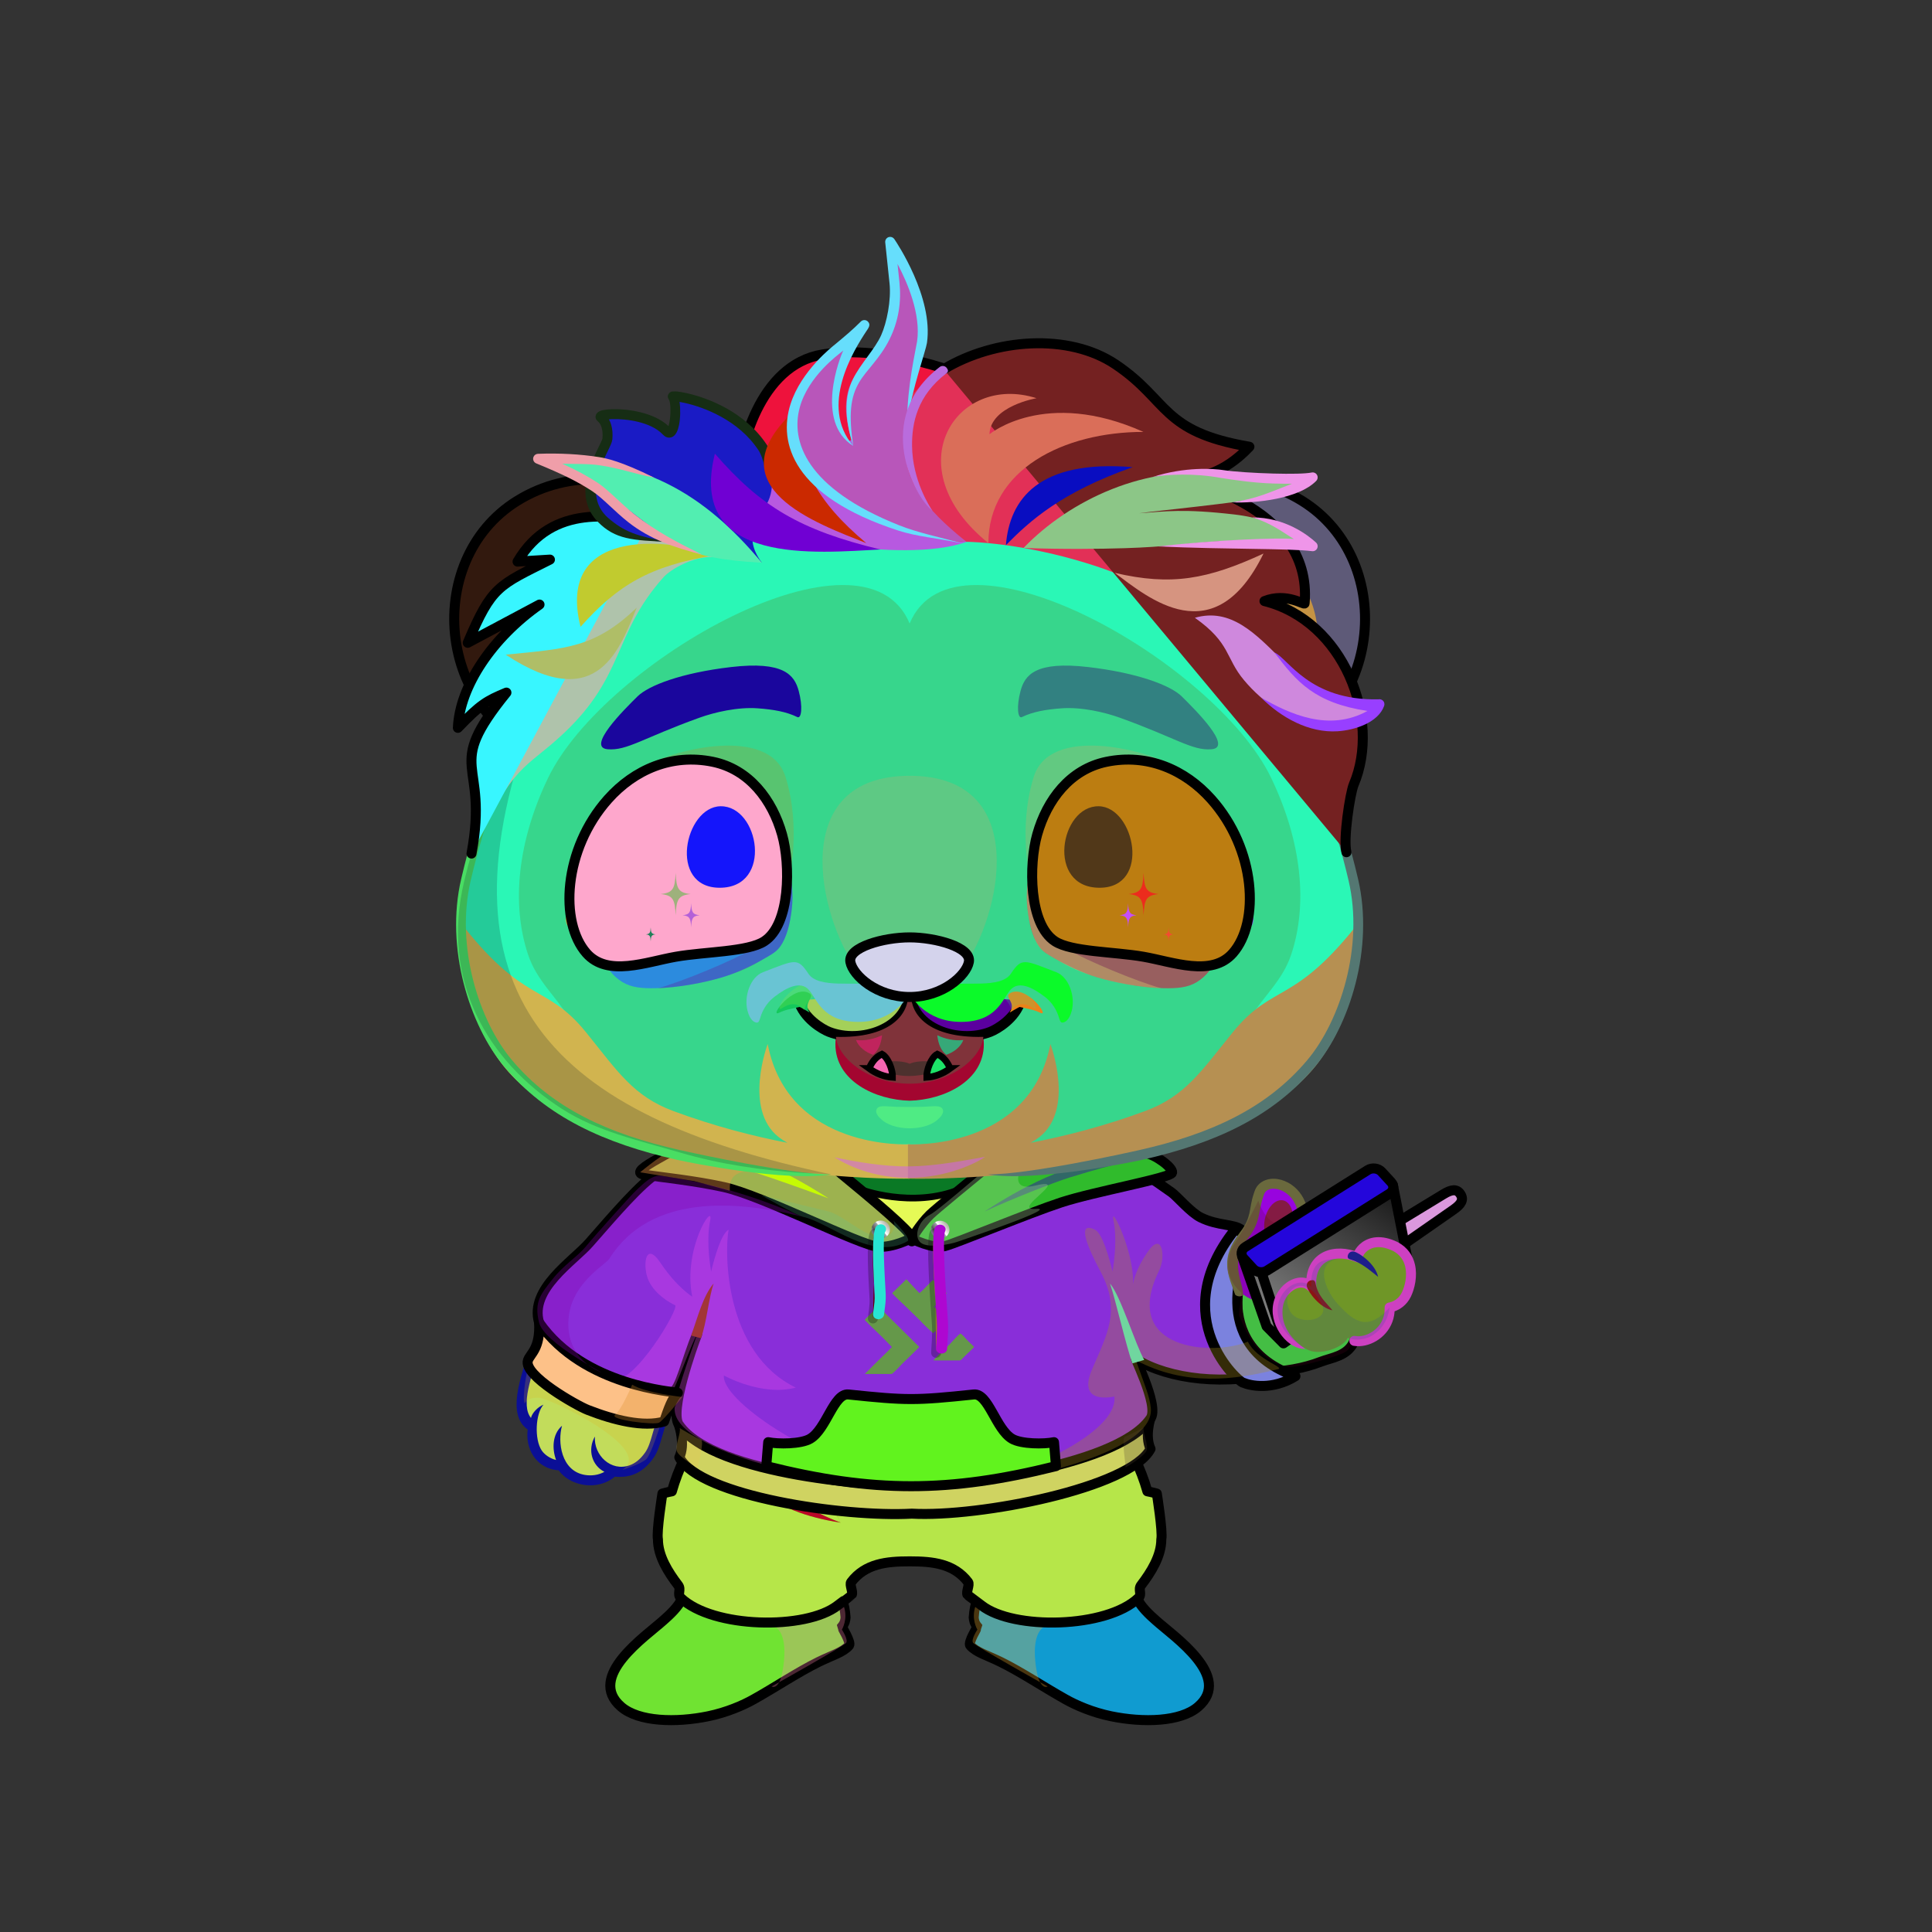 <?xml version="1.0" encoding="UTF-8"?><!DOCTYPE svg PUBLIC "-//W3C//DTD SVG 1.1//EN" "http://www.w3.org/Graphics/SVG/1.1/DTD/svg11.dtd"><!-- Creator: CorelDRAW 2017 --><svg xmlns="http://www.w3.org/2000/svg" xmlns:xlink="http://www.w3.org/1999/xlink" xml:space="preserve" width="290mm" height="290mm" version="1.1" style="shape-rendering:geometricPrecision; text-rendering:geometricPrecision; image-rendering:optimizeQuality; fill-rule:evenodd; clip-rule:evenodd" viewBox="0 0 29000 29000">
 <rect x="0" y="0" width="29000" height="29000" fill="#333333" stroke="none"/>
 <defs>
  <style type="text/css">
   <![CDATA[
    .str9 {stroke:black;stroke-width:150;stroke-linecap:round;stroke-linejoin:round;stroke-miterlimit:22.926;stroke-opacity:0.259}
    .str1 {stroke:black;stroke-width:100;stroke-miterlimit:22.926}
    .str3 {stroke:black;stroke-width:150;stroke-miterlimit:22.926}
    .str7 {stroke:black;stroke-width:150;stroke-miterlimit:22.926}
    .str5 {stroke:black;stroke-width:76.64;stroke-miterlimit:22.926}
    .str4 {stroke:black;stroke-width:76.64;stroke-linejoin:round;stroke-miterlimit:22.926}
    .str0 {stroke:#88A0CF;stroke-width:75;stroke-linecap:round;stroke-miterlimit:22.926}
    .str8 {stroke:black;stroke-width:100;stroke-linecap:round;stroke-linejoin:round;stroke-miterlimit:22.926}
    .str2 {stroke:#88A0CF;stroke-width:75;stroke-linecap:round;stroke-linejoin:round;stroke-miterlimit:22.926}
    .str6 {stroke:black;stroke-width:150;stroke-linecap:round;stroke-linejoin:round;stroke-miterlimit:22.926}
    .str10 {stroke:black;stroke-width:150;stroke-linecap:round;stroke-linejoin:round;stroke-miterlimit:22.926}
    .fil4 {fill:none}
    .fil32 {fill:none}
    .fil35 {fill:black}
    .fil1 {fill:#08152E}
    .fil41 {fill:#A16A6A}
    .fil15 {fill:#F3C099}
    .fil29 {fill:#FEFEFE}
    .fil70 {fill:white}
    .fil26 {fill:black;fill-rule:nonzero}
    .fil16 {fill:black;fill-rule:nonzero}
    .fil37 {fill:white;fill-opacity:0.188}
    .fil14 {fill:black;fill-opacity:0.2}
    .fil22 {fill:white;fill-opacity:0.2}
    .fil28 {fill:black;fill-opacity:0.212}
    .fil53 {fill:white;fill-opacity:0.231}
    .fil65 {fill:black;fill-opacity:0.251}
    .fil12 {fill:#010005;fill-opacity:0.251}
    .fil40 {fill:black;fill-opacity:0.259}
    .fil56 {fill:white;fill-opacity:0.259}
    .fil6 {fill:black;fill-opacity:0.302}
    .fil66 {fill:black;fill-rule:nonzero;fill-opacity:0.302}
    .fil27 {fill:black;fill-opacity:0.322}
    .fil13 {fill:#010005;fill-opacity:0.349}
    .fil38 {fill:black;fill-opacity:0.38}
    .fil43 {fill:white;fill-rule:nonzero;fill-opacity:0.431}
    .fil47 {fill:white;fill-rule:nonzero;fill-opacity:0.471}
    .fil71 {fill:#DBE5FF;fill-opacity:0.49}
    .fil69 {fill:black;fill-opacity:0.502}
    .fil57 {fill:black;fill-opacity:0.51}
    .fil79 {fill:#8F6342}
    .fil10 {fill:url(#id0)}
    .fil82 {fill:url(#id1)}
    .fil83 {fill:url(#id2)}
    .fil18 {fill:url(#id3)}
    .fil97 {fill:url(#id4)}
    .fil51 {fill:url(#id5)}
    .fil5 {fill:url(#id6)}
    .fil50 {fill:url(#id7)}
    .fil48 {fill:url(#id8)}
    .fil49 {fill:url(#id9)}
    .fil20 {fill:url(#id10)}
    .fil94 {fill:url(#id11)}
    .fil81 {fill:url(#id12)}
    .fil87 {fill:url(#id13)}
    .fil36 {fill:url(#id14)}
    .fil80 {fill:url(#id15)}
    .fil59 {fill:url(#id16)}
    .fil61 {fill:url(#id17)}
    .fil54 {fill:url(#id18)}
    .fil86 {fill:url(#id19)}
    .fil78 {fill:url(#id20)}
    .fil52 {fill:url(#id21)}
    .fil89 {fill:url(#id22)}
    .fil72 {fill:url(#id23)}
    .fil95 {fill:url(#id24)}
    .fil55 {fill:url(#id25)}
    .fil88 {fill:url(#id26)}
    .fil21 {fill:url(#id27)}
    .fil46 {fill:url(#id28)}
    .fil76 {fill:url(#id29)}
    .fil24 {fill:url(#id30)}
    .fil33 {fill:url(#id31)}
    .fil25 {fill:url(#id32)}
    .fil90 {fill:url(#id33)}
    .fil19 {fill:url(#id34)}
    .fil34 {fill:url(#id35)}
    .fil92 {fill:url(#id36)}
    .fil85 {fill:url(#id37)}
    .fil93 {fill:url(#id38)}
    .fil73 {fill:url(#id39)}
    .fil17 {fill:url(#id40)}
    .fil74 {fill:url(#id41)}
    .fil58 {fill:url(#id42)}
    .fil60 {fill:url(#id43)}
    .fil42 {fill:url(#id44)}
    .fil91 {fill:url(#id45)}
    .fil23 {fill:url(#id46)}
    .fil45 {fill:url(#id47)}
    .fil44 {fill:url(#id48)}
    .fil11 {fill:url(#id49)}
    .fil75 {fill:url(#id50)}
    .fil68 {fill:url(#id51)}
    .fil96 {fill:url(#id52)}
    .fil84 {fill:url(#id53)}
    .fil64 {fill:url(#id54)}
    .fil39 {fill:url(#id55)}
    .fil62 {fill:url(#id56)}
    .fil63 {fill:url(#id57)}
    .fil67 {fill:url(#id58)}
    .fil30 {fill:url(#id59)}
    .fil31 {fill:url(#id60)}
    .fil2 {fill:url(#id61)}
    .fil8 {fill:url(#id62)}
    .fil7 {fill:url(#id63)}
    .fil0 {fill:url(#id64)}
    .fil77 {fill:url(#id65)}
    .fil9 {fill:url(#id66)}
    .fil3 {fill:url(#id67)}
   ]]>
  </style>
  <linearGradient id="id0" gradientUnits="userSpaceOnUse" x1="11883.04" y1="24247.78" x2="11217.37" y2="25104.83">
   <stop offset="0" style="stop-opacity:1; stop-color:#999DA6"/>
   <stop offset="1" style="stop-opacity:1; stop-color:white"/>
  </linearGradient>
  <linearGradient id="id1" gradientUnits="userSpaceOnUse" x1="13653.83" y1="14070.36" x2="13653.83" y2="14965.13">
   <stop offset="0" style="stop-opacity:1; stop-color:#FFCCCC"/>
   <stop offset="1" style="stop-opacity:1; stop-color:#4D1C0F"/>
  </linearGradient>
  <linearGradient id="id2" gradientUnits="userSpaceOnUse" x1="12835.09" y1="8254.56" x2="13126.1" y2="5292.07">
   <stop offset="0" style="stop-opacity:1; stop-color:#382417"/>
   <stop offset="1" style="stop-opacity:1; stop-color:#7B5538"/>
  </linearGradient>
  <linearGradient id="id3" gradientUnits="userSpaceOnUse" x1="13653.83" y1="22355.13" x2="13653.83" y2="17442.01">
   <stop offset="0" style="stop-opacity:1; stop-color:#FDCEA8"/>
   <stop offset="1" style="stop-opacity:1; stop-color:#BF7D4F"/>
  </linearGradient>
  <linearGradient id="id4" gradientUnits="userSpaceOnUse" xlink:href="#id2" x1="18077.58" y1="10532.2" x2="20563.83" y2="9594.99">
  </linearGradient>
  <linearGradient id="id5" gradientUnits="userSpaceOnUse" xlink:href="#id1" x1="18294.4" y1="8035.24" x2="18294.4" y2="11081.03">
  </linearGradient>
  <linearGradient id="id6" gradientUnits="userSpaceOnUse" xlink:href="#id0" x1="15424.62" y1="24247.78" x2="16090.29" y2="25104.83">
  </linearGradient>
  <linearGradient id="id7" gradientUnits="userSpaceOnUse" x1="18347.95" y1="7191.52" x2="18347.95" y2="11425.25">
   <stop offset="0" style="stop-opacity:1; stop-color:#FDCEA8"/>
   <stop offset="0.651" style="stop-opacity:1; stop-color:#D59C73"/>
   <stop offset="1" style="stop-opacity:1; stop-color:#BF7D4F"/>
  </linearGradient>
  <linearGradient id="id8" gradientUnits="userSpaceOnUse" xlink:href="#id7" x1="8959.71" y1="7191.52" x2="8959.71" y2="11425.25">
  </linearGradient>
  <linearGradient id="id9" gradientUnits="userSpaceOnUse" xlink:href="#id1" x1="9013.26" y1="8035.24" x2="9013.26" y2="11081.03">
  </linearGradient>
  <linearGradient id="id10" gradientUnits="userSpaceOnUse" x1="14000.06" y1="21197.24" x2="13466.47" y2="22811.63">
   <stop offset="0" style="stop-opacity:1; stop-color:#514F4F"/>
   <stop offset="0.478" style="stop-opacity:1; stop-color:#363535"/>
   <stop offset="1" style="stop-opacity:1; stop-color:#171717"/>
  </linearGradient>
  <linearGradient id="id11" gradientUnits="userSpaceOnUse" x1="11133.11" y1="8252.63" x2="8379.81" y2="7077.13">
   <stop offset="0" style="stop-opacity:1; stop-color:#573620"/>
   <stop offset="1" style="stop-opacity:1; stop-color:#9E714F"/>
  </linearGradient>
  <linearGradient id="id12" gradientUnits="userSpaceOnUse" xlink:href="#id11" x1="14114.43" y1="15512.32" x2="15665.53" y2="14279.44">
  </linearGradient>
  <linearGradient id="id13" gradientUnits="userSpaceOnUse" x1="14687.49" y1="6305.83" x2="11680.32" y2="5457.09">
   <stop offset="0" style="stop-opacity:1; stop-color:#573620"/>
   <stop offset="0.51" style="stop-opacity:1; stop-color:#8C6243"/>
   <stop offset="1" style="stop-opacity:1; stop-color:#BF8254"/>
  </linearGradient>
  <linearGradient id="id14" gradientUnits="userSpaceOnUse" x1="14008.71" y1="20925.45" x2="13343.08" y2="22313.67">
   <stop offset="0" style="stop-opacity:1; stop-color:#545454"/>
   <stop offset="0.62" style="stop-opacity:1; stop-color:#363535"/>
   <stop offset="1" style="stop-opacity:1; stop-color:#171717"/>
  </linearGradient>
  <linearGradient id="id15" gradientUnits="userSpaceOnUse" xlink:href="#id11" x1="13193.23" y1="15512.32" x2="11642.13" y2="14279.44">
  </linearGradient>
  <linearGradient id="id16" gradientUnits="userSpaceOnUse" xlink:href="#id11" x1="16387.3" y1="14338.52" x2="16598.36" y2="13770.08">
  </linearGradient>
  <linearGradient id="id17" gradientUnits="userSpaceOnUse" xlink:href="#id11" x1="10709.3" y1="14338.52" x2="10920.36" y2="13770.08">
  </linearGradient>
  <linearGradient id="id18" gradientUnits="userSpaceOnUse" xlink:href="#id11" x1="13051.59" y1="17194.42" x2="7480.08" y2="14305.85">
  </linearGradient>
  <linearGradient id="id19" gradientUnits="userSpaceOnUse" xlink:href="#id2" x1="10059.2" y1="8437.79" x2="10394.48" y2="5957.31">
  </linearGradient>
  <linearGradient id="id20" gradientUnits="userSpaceOnUse" x1="13641.3" y1="16151.8" x2="13667.04" y2="15928.59">
   <stop offset="0" style="stop-opacity:1; stop-color:#FF9999"/>
   <stop offset="1" style="stop-opacity:1; stop-color:#CF7A7A"/>
  </linearGradient>
  <linearGradient id="id21" gradientUnits="userSpaceOnUse" x1="13660.53" y1="7273.2" x2="13660.53" y2="17643.81">
   <stop offset="0" style="stop-opacity:1; stop-color:#FDCEA8"/>
   <stop offset="0.651" style="stop-opacity:1; stop-color:#E6A78A"/>
   <stop offset="1" style="stop-opacity:1; stop-color:#BF7D4F"/>
  </linearGradient>
  <linearGradient id="id22" gradientUnits="userSpaceOnUse" xlink:href="#id11" x1="15522.5" y1="8109.22" x2="16578.73" y2="7071.62">
  </linearGradient>
  <linearGradient id="id23" gradientUnits="userSpaceOnUse" x1="17100.1" y1="11776.81" x2="16575.04" y2="13928.45">
   <stop offset="0" style="stop-opacity:1; stop-color:black"/>
   <stop offset="0.4" style="stop-opacity:1; stop-color:black"/>
   <stop offset="1" style="stop-opacity:1; stop-color:#1A5263"/>
  </linearGradient>
  <linearGradient id="id24" gradientUnits="userSpaceOnUse" xlink:href="#id11" x1="13071.22" y1="7933.18" x2="10815.94" y2="7158.18">
  </linearGradient>
  <linearGradient id="id25" gradientUnits="userSpaceOnUse" xlink:href="#id11" x1="14232.48" y1="17194.78" x2="19825.69" y2="14306.74">
  </linearGradient>
  <linearGradient id="id26" gradientUnits="userSpaceOnUse" x1="15373.91" y1="8135.68" x2="15914.25" y2="5929.73">
   <stop offset="0" style="stop-opacity:1; stop-color:#573620"/>
   <stop offset="0.459" style="stop-opacity:1; stop-color:#895F41"/>
   <stop offset="1" style="stop-opacity:1; stop-color:#B08666"/>
  </linearGradient>
  <linearGradient id="id27" gradientUnits="userSpaceOnUse" xlink:href="#id10" x1="15177.24" y1="17520.62" x2="12109.66" y2="21861.46">
  </linearGradient>
  <linearGradient id="id28" gradientUnits="userSpaceOnUse" x1="19858.54" y1="17546.95" x2="19691.25" y2="19087.87">
   <stop offset="0" style="stop-opacity:1; stop-color:#333333"/>
   <stop offset="1" style="stop-opacity:1; stop-color:gray"/>
  </linearGradient>
  <linearGradient id="id29" gradientUnits="userSpaceOnUse" xlink:href="#id23" x1="10207.56" y1="11776.81" x2="10732.62" y2="13928.45">
  </linearGradient>
  <linearGradient id="id30" gradientUnits="userSpaceOnUse" xlink:href="#id10" x1="12691.55" y1="17077.36" x2="10604.03" y2="18172.01">
  </linearGradient>
  <linearGradient id="id31" gradientUnits="userSpaceOnUse" xlink:href="#id14" x1="14216.38" y1="19343.97" x2="14022.7" y2="19355.51">
  </linearGradient>
  <linearGradient id="id32" gradientUnits="userSpaceOnUse" xlink:href="#id10" x1="16370.23" y1="16841.42" x2="14910.99" y2="18408.04">
  </linearGradient>
  <linearGradient id="id33" gradientUnits="userSpaceOnUse" xlink:href="#id11" x1="16875.51" y1="8566.91" x2="18225.63" y2="6769.21">
  </linearGradient>
  <linearGradient id="id34" gradientUnits="userSpaceOnUse" x1="13970.43" y1="17976.06" x2="13504.13" y2="18789.3">
   <stop offset="0" style="stop-opacity:1; stop-color:#E0DDDD"/>
   <stop offset="1" style="stop-opacity:1; stop-color:#3D3D3D"/>
  </linearGradient>
  <linearGradient id="id35" gradientUnits="userSpaceOnUse" xlink:href="#id14" x1="13296.85" y1="19082.94" x2="13104.52" y2="19096.23">
  </linearGradient>
  <linearGradient id="id36" gradientUnits="userSpaceOnUse" x1="9071.64" y1="8930.93" x2="8084.21" y2="10070.08">
   <stop offset="0" style="stop-opacity:1; stop-color:#573620"/>
   <stop offset="1" style="stop-opacity:1; stop-color:#704E35"/>
  </linearGradient>
  <linearGradient id="id37" gradientUnits="userSpaceOnUse" x1="8560.02" y1="10500.09" x2="8850.03" y2="7702.82">
   <stop offset="0" style="stop-opacity:1; stop-color:#1C1109"/>
   <stop offset="1" style="stop-opacity:1; stop-color:#7B5538"/>
  </linearGradient>
  <linearGradient id="id38" gradientUnits="userSpaceOnUse" xlink:href="#id2" x1="17442.53" y1="9085.69" x2="18271.76" y2="7866.56">
  </linearGradient>
  <linearGradient id="id39" gradientUnits="userSpaceOnUse" x1="9227.06" y1="14660.35" x2="11673.06" y2="13254.62">
   <stop offset="0" style="stop-opacity:1; stop-color:#E7B69E"/>
   <stop offset="1" style="stop-opacity:1; stop-color:#BF7D4F"/>
  </linearGradient>
  <linearGradient id="id40" gradientUnits="userSpaceOnUse" x1="20213.49" y1="19067.88" x2="14821.98" y2="19113.37">
   <stop offset="0" style="stop-opacity:1; stop-color:#FDCEA8"/>
   <stop offset="0.11" style="stop-opacity:1; stop-color:#FACAA4"/>
   <stop offset="0.741" style="stop-opacity:1; stop-color:#C58558"/>
   <stop offset="1" style="stop-opacity:1; stop-color:#BF7D4F"/>
  </linearGradient>
  <linearGradient id="id41" gradientUnits="userSpaceOnUse" x1="10444.36" y1="14395.35" x2="9785.44" y2="11496.39">
   <stop offset="0" style="stop-opacity:1; stop-color:#2A8CA2"/>
   <stop offset="1" style="stop-opacity:1; stop-color:black"/>
  </linearGradient>
  <linearGradient id="id42" gradientUnits="userSpaceOnUse" xlink:href="#id39" x1="17974.12" y1="12840.73" x2="16536.01" y2="15037.37">
  </linearGradient>
  <linearGradient id="id43" gradientUnits="userSpaceOnUse" xlink:href="#id39" x1="9333.54" y1="12840.73" x2="10771.65" y2="15037.37">
  </linearGradient>
  <linearGradient id="id44" gradientUnits="userSpaceOnUse" x1="21230.4" y1="17793.43" x2="21009.32" y2="19100.19">
   <stop offset="0" style="stop-opacity:1; stop-color:#1F1F1F"/>
   <stop offset="1" style="stop-opacity:1; stop-color:gray"/>
  </linearGradient>
  <linearGradient id="id45" gradientUnits="userSpaceOnUse" xlink:href="#id11" x1="10573.72" y1="8423.61" x2="8835.91" y2="9217.66">
  </linearGradient>
  <linearGradient id="id46" gradientUnits="userSpaceOnUse" xlink:href="#id10" x1="18437.25" y1="19132.48" x2="19251.84" y2="20192.49">
  </linearGradient>
  <linearGradient id="id47" gradientUnits="userSpaceOnUse" xlink:href="#id44" x1="20737.38" y1="17938.49" x2="19446.2" y2="19992.5">
  </linearGradient>
  <linearGradient id="id48" gradientUnits="userSpaceOnUse" xlink:href="#id44" x1="20662.45" y1="17922.66" x2="19167.77" y2="19897.44">
  </linearGradient>
  <linearGradient id="id49" gradientUnits="userSpaceOnUse" x1="12498.07" y1="21024.68" x2="11046.44" y2="24275.48">
   <stop offset="0" style="stop-opacity:1; stop-color:#6AA0C6"/>
   <stop offset="0.412" style="stop-opacity:1; stop-color:#538CBB"/>
   <stop offset="1" style="stop-opacity:1; stop-color:#235A7F"/>
  </linearGradient>
  <linearGradient id="id50" gradientUnits="userSpaceOnUse" x1="8782.16" y1="13929.15" x2="11674.28" y2="13929.15">
   <stop offset="0" style="stop-opacity:1; stop-color:#2A8CA2"/>
   <stop offset="0.502" style="stop-opacity:1; stop-color:#82E2FF"/>
   <stop offset="1" style="stop-opacity:1; stop-color:#2A8CA2"/>
  </linearGradient>
  <linearGradient id="id51" gradientUnits="userSpaceOnUse" xlink:href="#id50" x1="15691.23" y1="13929.15" x2="18583.35" y2="13929.15">
  </linearGradient>
  <linearGradient id="id52" gradientUnits="userSpaceOnUse" xlink:href="#id11" x1="12924.62" y1="7946.47" x2="11923" y2="6390.02">
  </linearGradient>
  <linearGradient id="id53" gradientUnits="userSpaceOnUse" xlink:href="#id37" x1="16297" y1="9165.45" x2="16595.65" y2="5151.03">
  </linearGradient>
  <linearGradient id="id54" gradientUnits="userSpaceOnUse" xlink:href="#id39" x1="18080.6" y1="14660.35" x2="15634.6" y2="13254.62">
  </linearGradient>
  <linearGradient id="id55" gradientUnits="userSpaceOnUse" xlink:href="#id10" x1="8357.7" y1="20352.77" x2="9710.78" y2="20833.65">
  </linearGradient>
  <linearGradient id="id56" gradientUnits="userSpaceOnUse" x1="9461.17" y1="11062.24" x2="10646.26" y2="10198.1">
   <stop offset="0" style="stop-opacity:1; stop-color:#2A1B10"/>
   <stop offset="1" style="stop-opacity:1; stop-color:#68482F"/>
  </linearGradient>
  <linearGradient id="id57" gradientUnits="userSpaceOnUse" xlink:href="#id56" x1="17846.49" y1="11062.24" x2="16661.4" y2="10198.1">
  </linearGradient>
  <linearGradient id="id58" gradientUnits="userSpaceOnUse" xlink:href="#id41" x1="16863.3" y1="14395.35" x2="17522.22" y2="11496.39">
  </linearGradient>
  <linearGradient id="id59" gradientUnits="userSpaceOnUse" x1="14017.33" y1="18534.44" x2="14207.5" y2="18381.73">
   <stop offset="0" style="stop-opacity:1; stop-color:#9BA0B0"/>
   <stop offset="0.212" style="stop-opacity:1; stop-color:#5C5C5C"/>
   <stop offset="0.522" style="stop-opacity:1; stop-color:#9CA0A8"/>
   <stop offset="0.588" style="stop-opacity:1; stop-color:white"/>
   <stop offset="1" style="stop-opacity:1; stop-color:#B8B7AF"/>
  </linearGradient>
  <linearGradient id="id60" gradientUnits="userSpaceOnUse" xlink:href="#id59" x1="13124.51" y1="18531.61" x2="13314.69" y2="18378.9">
  </linearGradient>
  <linearGradient id="id61" gradientUnits="userSpaceOnUse" x1="17688.98" y1="25182.78" x2="15024.49" y2="24487.47">
   <stop offset="0" style="stop-opacity:1; stop-color:#546B96"/>
   <stop offset="0.412" style="stop-opacity:1; stop-color:#3A4760"/>
   <stop offset="0.839" style="stop-opacity:1; stop-color:#222A39"/>
   <stop offset="1" style="stop-opacity:1; stop-color:#1B212D"/>
  </linearGradient>
  <linearGradient id="id62" gradientUnits="userSpaceOnUse" xlink:href="#id61" x1="9618.68" y1="25182.78" x2="12283.17" y2="24487.47">
  </linearGradient>
  <radialGradient id="id63" gradientUnits="userSpaceOnUse" gradientTransform="matrix(-0.181 -0.884 0.884 -0.181 -9951 38344)" cx="10183.46" cy="24849.87" r="1773.83" fx="10183.46" fy="24849.87">
   <stop offset="0" style="stop-opacity:1; stop-color:#546B96"/>
   <stop offset="0.42" style="stop-opacity:1; stop-color:#283142"/>
   <stop offset="1" style="stop-opacity:1; stop-color:#1B212D"/>
  </radialGradient>
  <radialGradient id="id64" gradientUnits="userSpaceOnUse" gradientTransform="matrix(0.181 -0.884 -0.884 -0.181 36005 44481)" xlink:href="#id63" cx="17124.2" cy="24849.87" r="1773.83" fx="17124.2" fy="24849.87">
  </radialGradient>
  <linearGradient id="id65" gradientUnits="userSpaceOnUse" x1="13650.63" y1="15563.64" x2="13650.63" y2="16522.54">
   <stop offset="0" style="stop-opacity:1; stop-color:#F3BEBB"/>
   <stop offset="1" style="stop-opacity:1; stop-color:#A3604E"/>
  </linearGradient>
  <radialGradient id="id66" gradientUnits="userSpaceOnUse" gradientTransform="matrix(1.316 -0 -0 0.55 -3284 11457)" cx="10398.37" cy="25482.23" r="1343.14" fx="10398.37" fy="25482.23">
   <stop offset="0" style="stop-opacity:1; stop-color:#FEFEFE"/>
   <stop offset="0.49" style="stop-opacity:1; stop-color:#D0D0D0"/>
   <stop offset="1" style="stop-opacity:1; stop-color:#878787"/>
  </radialGradient>
  <radialGradient id="id67" gradientUnits="userSpaceOnUse" gradientTransform="matrix(-1.316 -0 -0 0.55 39158 11457)" xlink:href="#id66" cx="16909.29" cy="25482.23" r="1343.14" fx="16909.29" fy="25482.23">
  </radialGradient>
 </defs>
 <g id="Shoes">
  <g id="_2183548833744">
   <path class="fil0" d="M16722.5 23882.25c106.1,34.1 242.52,83.36 394.09,174.32 87.16,53.06 157.26,165.86 244.42,241.64 243.81,220.17 751.5,657.58 756.51,1012.35 1.07,76.05 -51.42,209.86 -94.33,271.92 -211.63,306.05 -880.9,262.63 -1202.16,232.4 -132.63,-11.36 -503.99,-53.05 -829.89,-250.09 -41.68,-26.53 -155.36,-98.53 -284.21,-193.26 -79.58,-56.84 -109.9,-83.36 -238.74,-181.9 -79.58,-60.64 -147.79,-113.68 -212.21,-159.16 -295.58,-204.63 -397.9,-208.42 -522.94,-352.41 -45.48,-49.26 -102.32,-132.64 -147.79,-257.68 -56.84,-416.84 56.84,-606.31 132.63,-689.68 325.9,-375.18 1144.42,-117.5 2004.62,151.55z" style="fill:#b8a520"/>
   <path class="fil1" d="M16440.35 24594.74c20.48,0 40.96,-9.44 54.61,-28.33 130.81,-177.47 339.29,-299.13 479.26,-445.13 23.88,-25.19 23.88,-66.12 -3.4,-88.16 -27.31,-22.04 -68.25,-22.04 -95.55,3.14 -140.4,145.73 -365.85,286.38 -489.51,460.88 -20.48,28.34 -13.65,69.27 17.06,88.16 10.23,6.29 23.88,9.44 37.53,9.44z" style="fill:#606935"/>
   <path class="fil1" d="M17208.19 24390.07c27.31,0 54.61,-18.89 64.84,-44.08 10.24,-34.64 -10.23,-69.27 -44.36,-78.72 -224.19,-60.35 -746.91,-65.35 -984.28,-38.53 -37.54,3.14 -64.84,34.63 -58.03,69.27 3.42,34.63 37.55,59.82 75.09,56.68 228.24,-22.38 723.73,-24.37 936.48,35.38 -3.39,0 3.44,0 10.26,0z" style="fill:#b9a238"/>
   <path class="fil1" d="M16774.03 24848.9c20.48,0 40.96,-9.45 54.63,-28.34 58.01,-78.71 111.39,-125.25 172.81,-200.81 71.67,-88.16 177.6,-169.09 256.09,-250.96 23.9,-25.19 23.9,-66.11 -3.39,-88.16 -27.34,-22.03 -68.26,-22.03 -95.56,3.14 -81.89,85.02 -187.84,169.1 -262.92,260.42 -64.84,78.72 -118.22,125.25 -176.25,207.1 -20.48,28.34 -13.64,69.27 17.07,88.16 10.22,6.29 23.89,9.45 37.52,9.45z" style="fill:#7bae4a"/>
   <path class="fil1" d="M16771.23 24710.27c-33.83,8.83 -54.59,44.76 -42.91,78.88 3.91,11.36 12.44,22.48 22.97,31.15 15.81,13.04 25.51,29.48 48.07,23.59 94.81,-23.86 240.6,-60.29 336.05,-79.55 111.37,-22.47 315.34,-49.23 427.99,-62.5 34.44,-4.26 60.47,-35.83 53.43,-70.2 -7.08,-34.37 -38.67,-60.4 -75.74,-58.34 -117.27,13.54 -323.25,42.73 -439.27,65.45 -100.11,19.52 -233.77,45.22 -330.59,71.52z" style="fill:#abf75f"/>
   <path class="fil1" d="M17572.65 24663.82c27.3,0 15.79,-6.29 26.02,-31.49 10.23,-34.63 -10.23,-69.26 -44.36,-78.72 -163.81,-44.08 -334.44,-75.56 -501.67,-88.16 -170.63,-12.59 -452.26,-8.64 -619.49,10.26 -37.54,3.14 -64.84,34.63 -58,69.26 3.39,34.64 37.52,59.83 75.06,56.69 160.39,-15.74 444.46,-36.08 604.87,-23.49 160.37,12.6 323.44,32.99 480.39,77.08 -3.38,0 30.35,8.57 37.18,8.57z" style="fill:#38df49"/>
   <path class="fil2" d="M15457.87 24347.09c0,0 476.32,314.37 654.7,409.04 58.09,30.83 175.18,94.58 244.82,125.27 39.37,17.36 27.08,149.9 49.42,234.67 9.38,35.59 51.81,49.86 66.71,57.21 79.62,39.29 81.92,-84.9 269.77,-103.6 14.93,-1.49 1065.41,287.23 1115.04,-192.41 15.63,-151.14 198.24,236.09 193.34,286.92 -47.85,496.08 -1189.54,346.73 -1189.54,346.73 0,0 -375.19,-58.35 -541.66,-128.35 -166.47,-70 -852.21,-528.13 -912.17,-544.79 -27.89,-7.75 -177.11,-83.31 -329.9,-165.12 -247.81,-132.7 -478.91,-203.12 -444.19,-540.16 17,-165.05 846.97,54.53 823.66,214.59z" style="fill:#f22e7e"/>
   <path class="fil3" d="M16454.29 25435.83c-75.8,-26.52 -147.8,-56.84 -208.42,-90.94 -280.42,-174.32 -590.94,-337.57 -875.13,-511.87 -454.63,-177.89 -703.05,-425.71 -758.96,-518.76 0,41.49 -54.53,276.48 -28.04,314.34 180.82,264.3 460.09,267.7 721.51,424.63 284.22,174.31 564.63,352.41 852.63,530.51 83.36,49.26 162.94,79.58 246.32,109.9 83.36,26.52 170.52,49.26 253.89,64.42 170.52,30.32 348.64,41.68 522.94,30.32 228.89,-19.91 655.13,-40.59 820.13,-219.78 37.84,-41.1 94.07,-109.66 105.82,-182.48 17.54,-108.77 -25.09,-232.21 -62.87,-328.86 11.25,113.07 40.88,275.63 -193.39,383.54 -280.21,129.06 -520.75,115.81 -750.99,92.76 -234.26,-23.45 -425.75,-31.83 -645.44,-97.73z" style="fill:#9bc0c5"/>
   <path class="fil4 str0" d="M17807.88 24766.76c10.21,11.15 103.85,191.01 -34.36,282.15 -126.64,83.51 -473.18,128.94 -972.2,28.1 -79.41,-16.02 -176.82,27.33 -228.89,76.89 -24.24,23.07 -42.35,38.64 -98.91,19.38 -76.95,-26.21 -76.66,-85.93 -83.26,-146 -8.44,-76.77 8.2,-110.54 -50.64,-149.33 -25.96,-17.12 -54.93,-37.6 -112.67,-25.9 -115.11,23.34 -250.25,66.02 -473.01,193.82" style="fill:#0becbe"/>
   <path class="fil5" d="M15822.29 24335.44c62.9,26.85 125.8,53.71 188.7,80.56 -303.39,13.72 -572.98,126.05 -832.85,266.74 -62.9,-26.85 -125.8,-53.7 -188.7,-80.55 262.59,-147.02 532.33,-266.35 832.85,-266.75zm561.27 336.82c47.3,31.85 94.61,63.7 141.91,95.55 -277.56,47.12 -548.08,131.68 -758.62,249.36 -62.9,-26.85 -108.6,-65.6 -171.5,-92.45 228.47,-110.25 485.61,-198.68 788.21,-252.46zm-251.69 -191.57c44.5,32.75 89,65.49 133.5,98.24 -274.09,29.16 -531.8,117.6 -777.65,249.06 -62.9,-26.85 -125.8,-53.7 -188.7,-80.55 271.88,-137.79 546.85,-249.06 832.85,-266.75z" style="fill:#0c84d7"/>
   <path class="fil4 str1" d="M17998.41 24973.2c0,0 176.22,390.15 -248.21,503.86 -427.2,111.75 -1124.99,66.13 -1528.73,-144.53 -310.74,-166.74 -516.01,-326.32 -917.69,-534.76 -237.41,-121.87 -648.27,-271.65 -688.33,-562.06" style="fill:#c6625d"/>
   <path class="fil4 str2" d="M15999.45 24382.76c0,0 349.18,259.46 556.17,415.74 197.16,148.85 586.36,146.41 820.42,112.87 259.94,-37.26 351.65,-122.25 267.67,-279.56" style="fill:#f86364"/>
   <path class="fil4 str3" d="M16733.87 23882.25c106.1,34.1 187.55,19.85 339.13,110.82 37.57,112.37 190.26,253.75 277.41,329.53 266.46,240.66 1159.46,843.31 633.96,1296.19 -264.64,228.06 -823.91,241.68 -1306.31,142.72 -277.05,-56.84 -527.86,-165.28 -685.21,-254.75 -313.97,-175.22 -664.32,-408.92 -973.44,-560.9 -204.19,-100.38 -366.82,-143.34 -455.6,-245.98 -37.9,-41.67 107.21,-277.47 107.21,-281.27 -46.6,-55.64 -51.81,-98.79 -55.6,-140.47 30.27,-441.71 246.68,-510.78 326.26,-594.14 337.26,-352.45 928.2,-74.59 1792.19,198.25z" style="fill:#109bd0"/>
   <path class="fil6" d="M15683.5 24416.03c0,0 -189.3,53 -143.48,520.89 45.83,467.88 185.61,377.32 185.61,377.32 0,0 -1084.4,-606.26 -1119.26,-654.55 -34.86,-48.29 64.33,-198.4 64.33,-198.4 0,0 -98.17,-160.34 -27.17,-354.87 71.01,-194.53 -24.41,179.84 1039.97,309.61z" style="fill:#f5b337"/>
  </g>
  <g id="_2183548827568">
   <path class="fil7" d="M10585.16 23882.25c-106.1,34.1 -242.52,83.36 -394.09,174.32 -87.16,53.06 -157.26,165.86 -244.42,241.64 -243.81,220.17 -751.5,657.58 -756.51,1012.35 -1.07,76.05 51.42,209.86 94.33,271.92 211.63,306.05 880.9,262.63 1202.16,232.4 132.63,-11.36 503.99,-53.05 829.89,-250.09 41.68,-26.53 155.36,-98.53 284.21,-193.26 79.58,-56.84 109.9,-83.36 238.74,-181.9 79.58,-60.64 147.79,-113.68 212.21,-159.16 295.58,-204.63 397.9,-208.42 522.94,-352.41 45.48,-49.26 102.32,-132.64 147.79,-257.68 56.84,-416.84 -56.84,-606.31 -132.63,-689.68 -325.9,-375.18 -1144.42,-117.5 -2004.62,151.55z" style="fill:#a5b5d6"/>
   <path class="fil1" d="M10867.31 24594.74c-20.48,0 -40.96,-9.44 -54.61,-28.33 -130.81,-177.47 -339.29,-299.13 -479.26,-445.13 -23.88,-25.19 -23.88,-66.12 3.4,-88.16 27.31,-22.04 68.25,-22.04 95.55,3.14 140.4,145.73 365.85,286.38 489.51,460.88 20.48,28.34 13.65,69.27 -17.06,88.16 -10.23,6.29 -23.88,9.44 -37.53,9.44z" style="fill:#e78975"/>
   <path class="fil1" d="M10099.47 24390.07c-27.31,0 -54.61,-18.89 -64.84,-44.08 -10.24,-34.64 10.23,-69.27 44.36,-78.72 224.19,-60.35 746.91,-65.35 984.28,-38.53 37.54,3.14 64.84,34.63 58.03,69.27 -3.42,34.63 -37.55,59.82 -75.09,56.68 -228.24,-22.38 -723.73,-24.37 -936.48,35.38 3.39,0 -3.44,0 -10.26,0z" style="fill:#aa3893"/>
   <path class="fil1" d="M10533.63 24848.9c-20.48,0 -40.96,-9.45 -54.63,-28.34 -58.01,-78.71 -111.39,-125.25 -172.81,-200.81 -71.67,-88.16 -177.6,-169.09 -256.09,-250.96 -23.9,-25.19 -23.9,-66.11 3.39,-88.16 27.34,-22.03 68.26,-22.03 95.56,3.14 81.89,85.02 187.84,169.1 262.92,260.42 64.84,78.72 118.22,125.25 176.25,207.1 20.48,28.34 13.64,69.27 -17.07,88.16 -10.22,6.29 -23.89,9.45 -37.52,9.45z" style="fill:#0370bb"/>
   <path class="fil1" d="M10536.43 24710.27c33.83,8.83 54.59,44.76 42.91,78.88 -3.91,11.36 -12.44,22.48 -22.97,31.15 -15.81,13.04 -25.51,29.48 -48.07,23.59 -94.81,-23.86 -240.6,-60.29 -336.05,-79.55 -111.37,-22.47 -315.34,-49.23 -427.99,-62.5 -34.44,-4.26 -60.47,-35.83 -53.43,-70.2 7.08,-34.37 38.67,-60.4 75.74,-58.34 117.27,13.54 323.25,42.73 439.27,65.45 100.11,19.52 233.77,45.22 330.59,71.52z" style="fill:#a2af20"/>
   <path class="fil1" d="M9735.01 24663.82c-27.3,0 -15.79,-6.29 -26.02,-31.49 -10.23,-34.63 10.23,-69.26 44.36,-78.72 163.81,-44.08 334.44,-75.56 501.67,-88.16 170.63,-12.59 452.26,-8.64 619.49,10.26 37.54,3.14 64.84,34.63 58,69.26 -3.39,34.64 -37.52,59.83 -75.06,56.69 -160.39,-15.74 -444.46,-36.08 -604.87,-23.49 -160.37,12.6 -323.44,32.99 -480.39,77.08 3.38,0 -30.35,8.57 -37.18,8.57z" style="fill:#4154d2"/>
   <path class="fil8" d="M11849.79 24347.09c0,0 -476.32,314.37 -654.7,409.04 -58.09,30.83 -175.18,94.58 -244.82,125.27 -39.37,17.36 -27.08,149.9 -49.42,234.67 -9.38,35.59 -51.81,49.86 -66.71,57.21 -79.62,39.29 -81.92,-84.9 -269.77,-103.6 -14.93,-1.49 -1065.41,287.23 -1115.04,-192.41 -15.63,-151.14 -198.24,236.09 -193.34,286.92 47.85,496.08 1189.54,346.73 1189.54,346.73 0,0 375.19,-58.35 541.66,-128.35 166.47,-70 852.21,-528.13 912.17,-544.79 27.89,-7.75 177.11,-83.31 329.9,-165.12 247.81,-132.7 478.91,-203.12 444.19,-540.16 -17,-165.05 -846.97,54.53 -823.66,214.59z" style="fill:#66d6b6"/>
   <path class="fil9" d="M10853.37 25435.83c75.8,-26.52 147.8,-56.84 208.42,-90.94 280.42,-174.32 590.94,-337.57 875.13,-511.87 454.63,-177.89 703.05,-425.71 758.96,-518.76 0,41.49 54.53,276.48 28.04,314.34 -180.82,264.3 -460.09,267.7 -721.51,424.63 -284.22,174.31 -564.63,352.41 -852.63,530.51 -83.36,49.26 -162.94,79.58 -246.32,109.9 -83.36,26.52 -170.52,49.26 -253.89,64.42 -170.52,30.32 -348.64,41.68 -522.94,30.32 -228.89,-19.91 -655.13,-40.59 -820.13,-219.78 -37.84,-41.1 -94.07,-109.66 -105.82,-182.48 -17.54,-108.77 25.09,-232.21 62.87,-328.86 -11.25,113.07 -40.88,275.63 193.39,383.54 280.21,129.06 520.75,115.81 750.99,92.76 234.26,-23.45 425.75,-31.83 645.44,-97.73z" style="fill:#2dbda2"/>
   <path class="fil4 str0" d="M9499.78 24766.76c-10.21,11.15 -103.85,191.01 34.36,282.15 126.64,83.51 473.18,128.94 972.2,28.1 79.41,-16.02 176.82,27.33 228.89,76.89 24.24,23.07 42.35,38.64 98.91,19.38 76.95,-26.21 76.66,-85.93 83.26,-146 8.44,-76.77 -8.2,-110.54 50.64,-149.33 25.96,-17.12 54.93,-37.6 112.67,-25.9 115.11,23.34 250.25,66.02 473.01,193.82" style="fill:#ac1bcc"/>
   <path class="fil10" d="M11485.37 24335.44c-62.9,26.85 -125.8,53.71 -188.7,80.56 303.39,13.72 572.98,126.05 832.85,266.74 62.9,-26.85 125.8,-53.7 188.7,-80.55 -262.59,-147.02 -532.33,-266.35 -832.85,-266.75zm-561.27 336.82c-47.3,31.85 -94.61,63.7 -141.91,95.55 277.56,47.12 548.08,131.68 758.62,249.36 62.9,-26.85 108.6,-65.6 171.5,-92.45 -228.47,-110.25 -485.61,-198.68 -788.21,-252.46zm251.69 -191.57c-44.5,32.75 -89,65.49 -133.5,98.24 274.09,29.16 531.8,117.6 777.65,249.06 62.9,-26.85 125.8,-53.7 188.7,-80.55 -271.88,-137.79 -546.85,-249.06 -832.85,-266.75z" style="fill:#93b0dd"/>
   <path class="fil4 str1" d="M9309.25 24973.2c0,0 -176.22,390.15 248.21,503.86 427.2,111.75 1124.99,66.13 1528.73,-144.53 310.74,-166.74 516.01,-326.32 917.69,-534.76 237.41,-121.87 648.27,-271.65 688.33,-562.06" style="fill:#f168f6"/>
   <path class="fil4 str2" d="M11308.21 24382.76c0,0 -349.18,259.46 -556.17,415.74 -197.16,148.85 -586.36,146.41 -820.42,112.87 -259.94,-37.26 -351.65,-122.25 -267.67,-279.56" style="fill:#f8d475"/>
   <path class="fil4 str3" d="M10573.79 23882.25c-106.1,34.1 -187.55,19.85 -339.13,110.82 -37.57,112.37 -190.26,253.75 -277.41,329.53 -266.46,240.66 -1159.46,843.31 -633.96,1296.19 264.64,228.06 823.91,241.68 1306.31,142.72 277.05,-56.84 527.86,-165.28 685.21,-254.75 313.97,-175.22 664.32,-408.92 973.44,-560.9 204.19,-100.38 366.82,-143.34 455.6,-245.98 37.9,-41.67 -107.21,-277.47 -107.21,-281.27 46.6,-55.64 51.81,-98.79 55.6,-140.47 -30.27,-441.71 -246.68,-510.78 -326.26,-594.14 -337.26,-352.45 -928.2,-74.59 -1792.19,198.25z" style="fill:#70e332"/>
   <path class="fil6" d="M11624.16 24416.03c0,0 189.3,53 143.48,520.89 -45.83,467.88 -185.61,377.32 -185.61,377.32 0,0 1084.4,-606.26 1119.26,-654.55 34.86,-48.29 -64.33,-198.4 -64.33,-198.4 0,0 98.17,-160.34 27.17,-354.87 -71.01,-194.53 24.41,179.84 -1039.97,309.61z" style="fill:#fe84ae"/>
  </g>
 </g>
 <g id="Jeans">
  <path class="fil11" d="M17399.38 22427.24c0,0 -74.49,-20.92 -141.89,-33.49 -195.09,-682.28 -652.66,-1276.68 -886.78,-1481.78 -627.84,966.93 -1539.44,1427.37 -2727.72,1494.33l0 4.18c-1188.28,-66.98 -2046.69,-527.41 -2670.97,-1494.33 -237.66,209.3 -695.23,799.5 -886.78,1481.78 -67.4,12.55 -141.88,33.49 -141.88,33.49 0,0 -92.22,573.46 -67.4,686.48 0,245.17 93.71,472.13 238.74,666.32 33.64,45.03 25.11,122.75 63.75,164.08 22.74,24.33 59.93,52.51 84.13,75.46 508.05,482.05 1920.76,445.12 2331.58,89.56 6.53,-86.64 182.94,-83.86 214.19,-151.38 31.11,-67.19 -83,-204.83 -32.97,-255.1 216.76,-217.78 585.05,-286.11 878.46,-286.11l0 -4.18c432.74,0 905.61,147.27 901.78,524.42 106.41,92.08 540.07,321.43 724.51,388.41 574.62,138.16 1239.55,-1.77 1388.53,-68.75 126.83,-74.38 313.75,-149.7 418.98,-274.04 36.67,-43.34 -2.84,-139.11 32.73,-179.1 191.42,-215.28 349.47,-409.17 353.48,-693.77 -28.36,-230.22 -49.65,-460.44 -74.47,-686.48z" style="fill:#da8c40"/>
  <path class="fil12" d="M12413.92 23334.32c-262.48,-79.52 -460.89,-176.27 -499.9,-119.35 -24.83,35.08 14.19,112.12 31.92,148.65 111.48,237.21 448.88,288.58 658.79,297.03 49.51,21.78 47.63,38.62 -0.11,80.81 -30.32,14.67 -66.47,32.54 -110.3,54.86 -253.52,126.43 -517.86,184.82 -1006.23,182.66 183.64,79.65 1016,137.22 1237.32,-73.47 86.04,3.38 -71.81,-132.5 182.22,-290.31 263.35,-163.61 617.21,-149.72 746.21,-157.98 0,0 0,-85.87 0,-85.87 -556.93,17.22 -691.08,122.12 -1239.92,-37.03z" style="fill:#acd561"/>
  <path class="fil12" d="M14893.76 23334.32c262.48,-79.52 460.89,-176.27 499.9,-119.35 24.83,35.08 -14.19,112.12 -31.92,148.65 -111.48,237.21 -448.88,288.58 -658.79,297.03 -49.51,21.78 -47.63,38.62 0.11,80.81 30.32,14.67 66.47,32.54 110.3,54.86 253.52,126.43 517.86,184.82 1006.23,182.66 -183.64,79.65 -1016,137.22 -1237.32,-73.47 -86.04,3.38 71.81,-132.5 -182.22,-290.31 -263.35,-163.61 -617.21,-149.72 -746.21,-157.98 0,0 0,-85.87 0,-85.87 556.93,17.22 691.08,122.12 1239.92,-37.03z" style="fill:#53ec99"/>
  <path class="fil13" d="M10154.86 23439.97c84.57,52.77 195.15,256.82 611.98,278.84 -335.82,-259.25 -533.01,-505.69 -515.32,-1085.16 2.1,-68.83 5.86,-142.98 11.06,-223.14 0,0 571.08,-146.51 737.81,-343.23 -145.43,-104.65 -446.94,-456.26 -503.69,-523.23 -85.12,37.67 -333.43,581.83 -407.92,841.35 -67.39,12.55 -141.88,33.49 -141.88,33.49 0,0 -92.22,573.45 -67.4,686.47 0,259.26 108.65,501.32 251.24,709.8 38.51,56.33 39.21,122.86 89.28,171.43 120.71,117.05 322.81,189.07 464.68,265.69 88.68,37.66 297.96,96.27 571.08,108.82 -255.39,-108.82 -570.99,-242.98 -737.69,-389.47 -241.19,-226.06 -388.07,-506.55 -363.23,-531.66z" style="fill:#73e706"/>
  <path class="fil14" d="M17433.14 23326.91c-86.29,400.47 -424.97,730.18 -778.66,921.19 -88.68,37.67 -297.96,96.27 -571.08,108.82 255.39,-108.82 549.81,-272.08 716.52,-418.57 244.74,-226.06 379.53,-565.1 351.15,-590.22 -7.1,-8.37 -31.92,8.37 -60.3,33.49 -177.36,159.06 -347.61,175.81 -347.61,175.81 0,0 -237.66,75.35 102.87,-230.22 174.57,-156.65 237.47,-461.81 250.76,-656.61 105.54,14.22 217.19,31.38 299.03,24.55 7.66,-49.3 59,-178.8 -29.89,-213.5 -131.42,-51.3 -289.25,-45.9 -450.12,-108.91 -182.19,-71.36 -367.96,-209.95 -516.74,-240.53 -154.81,-31.81 -296.84,31.43 -296.84,31.43 450.24,-270.81 691.79,-379.47 826.26,-552.41 64.94,71.07 168.75,236.4 321.91,769.99 67.39,12.55 141.88,33.49 141.88,33.49 58.14,361.29 122.48,533.39 40.86,912.2z" style="fill:#e16fd2"/>
  <path class="fil4 str4" d="M11039.42 22025.41c-170.27,175.81 -606.56,376.73 -1074.78,439.52" style="fill:#9eca99"/>
  <path class="fil4 str4" d="M11223.87 22180.28c-180.9,213.47 -681.04,493.93 -1259.22,493.93" style="fill:#dad0e4"/>
  <path class="fil4 str4" d="M16321.05 22046.34c170.26,175.8 606.55,376.72 1074.77,439.51" style="fill:#1393bf"/>
  <path class="fil4 str4" d="M16136.61 22201.22c180.9,213.47 681.04,493.93 1259.21,493.93" style="fill:#b9b38c"/>
  <line class="fil4 str5" x1="13249.27" y1="22569.56" x2="13356.4" y2="23444.41"/>
  <line class="fil4 str5" x1="14075.73" y1="22577.93" x2="13984.24" y2="23452.76"/>
  <path class="fil4 str6" d="M13653.83 22393.08l10.84 0.67 0 4.18c1188.28,-66.98 2046.69,-527.42 2670.97,-1494.33 237.66,209.3 695.23,799.5 886.78,1481.78 67.4,12.55 141.88,33.49 141.88,33.49 0,0 92.22,573.46 67.4,686.48 0,250.5 -152.7,492.61 -303.12,689.55 -50.58,66.23 19.84,133.87 -40.94,191.69 -478.92,455.7 -1876.64,483.93 -2353.31,112.02 -34.51,-26.92 -210.16,-156.21 -212.67,-161.05 -21.55,-41.4 36.7,-153.54 10.18,-188.48 -212.74,-280.26 -534.7,-312.42 -870.71,-312.42l-7.3 0 -7.3 0c-336.01,0 -657.97,32.16 -870.71,312.42 -26.52,34.94 31.73,147.08 10.18,188.48 -2.51,4.84 -178.16,134.13 -212.67,161.05 -476.67,371.91 -1874.39,343.68 -2353.31,-112.02 -60.78,-57.82 9.64,-125.46 -40.94,-191.69 -150.42,-196.94 -303.12,-439.05 -303.12,-689.55 -24.82,-113.02 67.4,-686.48 67.4,-686.48 0,0 74.48,-20.94 141.88,-33.49 191.55,-682.28 649.12,-1272.48 886.78,-1481.78 624.28,966.91 1482.69,1427.35 2670.97,1494.33l0 -4.18 10.84 -0.67z" style="fill:#b6e649"/>
 </g>
 <g id="Hoodie">
 <animateTransform type="translate" values="0;0 200;0;0 200;0;0 200;0;0 200;0" dur="10" repeatCount="indefinite" additive="sum" attributeName="transform"/>
  <g id="_2183602947312">
   <path class="fil15" d="M8064.36 20167.24c-174.2,495 -396.71,1081.48 -60.09,1253.3 -62.94,251.86 75.67,575.54 424.54,576.94 126.72,227.94 534.42,318.71 775.06,90.91 176.47,19.33 368.77,-0.92 539.29,-240.27 137.59,-193.13 111.41,-466.58 371.29,-913.31 -594.72,-214.49 -1455.37,-553.08 -2050.09,-767.57z" style="fill:#c2dc5b"/>
   <path class="fil16" d="M7993.75 20142.34c13.75,-38.99 56.52,-59.46 95.51,-45.71 38.99,13.75 59.46,56.52 45.71,95.51l-19.68 55.8c-143,404.94 -301.5,846.53 -145.21,1035.9 15.34,-72.49 100.77,-164.88 187.94,-198.94 -120.66,131.86 -139.46,517.65 -26.89,686.99 43.43,65.31 127.47,121.24 215.62,143.26 -60.82,-167.02 -59.41,-383.54 89.25,-514.5 -68.51,241.54 -15,680.72 345.18,738.7 97.53,15.71 202,3.02 291.6,-46.79 -183.09,-91.76 -259.72,-325.06 -143.29,-529.89 -19.38,280.73 241.73,531.55 521.36,431.98 77.94,-27.75 156.2,-84.37 231.37,-189.89 53.01,-74.41 80.31,-169.87 113.97,-287.65 46.17,-161.5 103.45,-361.85 253.51,-619.8 20.71,-35.76 66.49,-47.96 102.25,-27.25 35.76,20.71 47.96,66.49 27.25,102.25 -140.38,241.31 -194.91,432.06 -238.87,585.82 -37.47,131.12 -67.86,237.38 -136.23,333.35 -95.33,133.82 -198.53,207.03 -303.45,244.39 -92.57,32.96 -184.05,37.06 -271.78,30.06 -26.63,22.19 -54.57,41.25 -83.43,57.29 -120.64,67.07 -259.36,84.47 -387.7,63.79 -128.7,-20.72 -248.38,-80.22 -330.25,-166.71 -14.93,-15.77 -28.59,-32.33 -40.81,-49.64 -33.51,-2.36 -65.07,-7.4 -94.65,-14.79 -127.44,-31.84 -222.55,-106.39 -285.7,-201.36 -76.46,-114.99 -102.79,-256.04 -85.53,-396.81 -313.98,-219.53 -118.91,-771.97 53.27,-1259.56l19.68 -55.8z" style="fill:#0b0f96"/>
   <path class="fil14" d="M7874.9 21066.66c0,0 46.45,-101.88 227.54,-84.67 162.22,15.42 1739.26,766.08 1238.26,1082.15 0,0 292.08,-89.54 364.32,-166.48 72.24,-76.94 208.57,-511.74 208.57,-511.74 0,0 -936.59,-76.71 -1119.87,-235.03 -183.28,-158.32 -823.86,-606.33 -852.82,-624.42 -28.96,-18.09 -107.5,464.26 -66,540.19z" style="fill:#e2b11c"/>
   <path class="fil17 str7" d="M14667.11 18245.96c21.89,902.38 745.33,1188.97 1649.94,1662.42 944.82,494.5 2469.57,934.01 3508.46,532.15 164.48,-63.62 394.65,-82.08 496.16,-296.84 453,-363.09 -1494.73,-1317.81 -1864.83,-1274.11 -949.15,112.08 -1276.27,-636.35 -1541.77,-876.19 -833.11,-29.44 -493.99,295.35 -2225.98,-231.32 -21.5,173.73 -26.51,296.9 -21.98,483.89z" style="fill:#3fed4c"/>
   <path class="fil18" d="M13653.83 22355.13c1692.07,-2.74 2767.89,-255.36 3232.96,-1601.11 302.43,-875.11 -329.7,-2298.26 -1018.37,-3312.01 -551.29,91.4 -1408.98,115.63 -2214.59,124.54 -805.61,-8.91 -1663.3,-33.14 -2214.59,-124.54 -688.67,1013.75 -1320.8,2436.9 -1018.37,3312.01 465.07,1345.75 1540.89,1598.37 3232.96,1601.11z" style="fill:#0a7925"/>
   <path class="fil4" d="M12620.51 22855.69c-1015.93,-155.83 -1748.88,-628.88 -1931.29,-1888.27 -2.49,-17.19 -4.77,-34.47 -6.87,-51.81l-0.4 -3.47c-1.93,-16.14 -3.69,-32.36 -5.29,-48.62l-0.61 -6.31c-1.48,-15.51 -2.81,-31.08 -4,-46.7l-0.52 -7.05c-1.12,-15.35 -2.09,-30.76 -2.92,-46.21l-0.44 -8.06c-0.8,-15.77 -1.46,-31.6 -1.98,-47.47l-0.2 -5.97c-0.51,-16.97 -0.87,-33.98 -1.06,-51.07l-0.04 -5.05c-0.16,-16.64 -0.16,-33.34 -0.02,-50.09l0.09 -7.13c0.18,-15.71 0.47,-31.48 0.91,-47.28l0.29 -9.4c0.46,-15.08 1.03,-30.19 1.73,-45.35l0.54 -11.31c0.72,-14.49 1.56,-29.03 2.48,-43.59l0.81 -12.59c0.99,-14.63 2.09,-29.29 3.28,-43.99l1.09 -13.22c1.28,-15.08 2.68,-30.2 4.18,-45.34l1.49 -14.67c1.51,-14.62 3.09,-29.27 4.79,-43.95l1.8 -15.12c1.62,-13.49 3.3,-27 5.08,-40.53l2.46 -18.29c1.75,-12.84 3.57,-25.7 5.46,-38.59l2.65 -17.82c1.92,-12.69 3.93,-25.41 5.98,-38.14 1.18,-7.33 2.36,-14.65 3.59,-21.98 2.08,-12.49 4.24,-24.99 6.45,-37.51l4.11 -22.94c2.05,-11.27 4.16,-22.57 6.31,-33.86 1.74,-9.15 3.51,-18.29 5.32,-27.46 2.11,-10.73 4.26,-21.48 6.46,-32.24 1.84,-9.02 3.73,-18.06 5.63,-27.1 2.26,-10.74 4.57,-21.48 6.91,-32.24l6 -27.13c2.33,-10.38 4.69,-20.78 7.09,-31.17 2.85,-12.34 5.78,-24.69 8.73,-37.06l5.02 -20.85c3.22,-13.21 6.5,-26.44 9.84,-39.67l4.54 -17.89c3.6,-14.09 7.27,-28.18 11,-42.3l3.81 -14.34c4.11,-15.39 8.29,-30.79 12.55,-46.21l2.22 -8c4.57,-16.46 9.22,-32.93 13.96,-49.42l1.9 -6.56m14.7 -50.15l8.42 -28.01c5.23,-17.22 10.53,-34.47 15.93,-51.72l1.76 -5.65c5.34,-17.03 10.77,-34.09 16.27,-51.14l1.87 -5.8c5.84,-18.04 11.77,-36.11 17.78,-54.19l0.05 -0.15c-142.08,1970.79 409.18,3123.68 1702.31,3595.2" style="fill:#73f404"/>
   <path class="fil4" d="M12620.51 22855.69c-1015.93,-155.83 -1748.88,-628.88 -1931.29,-1888.27 -2.49,-17.19 -4.77,-34.47 -6.87,-51.81l-0.4 -3.47c-1.93,-16.14 -3.69,-32.36 -5.29,-48.62l-0.61 -6.31c-1.48,-15.51 -2.81,-31.08 -4,-46.7l-0.52 -7.05c-1.12,-15.35 -2.09,-30.76 -2.92,-46.21l-0.44 -8.06c-0.8,-15.77 -1.46,-31.6 -1.98,-47.47l-0.2 -5.97c-0.51,-16.97 -0.87,-33.98 -1.06,-51.07l-0.04 -5.05c-0.16,-16.64 -0.16,-33.34 -0.02,-50.09l0.09 -7.13c0.18,-15.71 0.47,-31.48 0.91,-47.28l0.29 -9.4c0.46,-15.08 1.03,-30.19 1.73,-45.35l0.54 -11.31c0.72,-14.49 1.56,-29.03 2.48,-43.59l0.81 -12.59c0.99,-14.63 2.09,-29.29 3.28,-43.99l1.09 -13.22c1.28,-15.08 2.68,-30.2 4.18,-45.34l1.49 -14.67c1.51,-14.62 3.09,-29.27 4.79,-43.95l1.8 -15.12c1.62,-13.49 3.3,-27 5.08,-40.53l2.46 -18.29c1.75,-12.84 3.57,-25.7 5.46,-38.59l2.65 -17.82c1.92,-12.69 3.93,-25.41 5.98,-38.14 1.18,-7.33 2.36,-14.65 3.59,-21.98 2.08,-12.49 4.24,-24.99 6.45,-37.51l4.11 -22.94c2.05,-11.27 4.16,-22.57 6.31,-33.86 1.74,-9.15 3.51,-18.29 5.32,-27.46 2.11,-10.73 4.26,-21.48 6.46,-32.24 1.84,-9.02 3.73,-18.06 5.63,-27.1 2.26,-10.74 4.57,-21.48 6.91,-32.24l6 -27.13c2.33,-10.38 4.69,-20.78 7.09,-31.17 2.85,-12.34 5.78,-24.69 8.73,-37.06l5.02 -20.85c3.22,-13.21 6.5,-26.44 9.84,-39.67l4.54 -17.89c3.6,-14.09 7.27,-28.18 11,-42.3l3.81 -14.34c4.11,-15.39 8.29,-30.79 12.55,-46.21l2.22 -8c4.57,-16.46 9.22,-32.93 13.96,-49.42l1.9 -6.56m14.7 -50.15l8.42 -28.01c5.23,-17.22 10.53,-34.47 15.93,-51.72l1.76 -5.65c5.34,-17.03 10.77,-34.09 16.27,-51.14l1.87 -5.8c5.84,-18.04 11.77,-36.11 17.78,-54.19l0.05 -0.15c-142.08,1970.79 409.18,3123.68 1702.31,3595.2" style="fill:#bb0628"/>
   <path class="fil19 str8" d="M12911.8 17853.18c0,0 776.77,295.95 1499.98,-2.86 723.2,-298.8 -494.7,1076.69 -561.94,1106.53 -67.25,29.85 -1337.68,-998.51 -938.04,-1103.67z" style="fill:#e5fa56"/>
   <path class="fil20 str6" d="M13686.84 22720.52c-1016.95,56.51 -3183.03,-260.91 -3490.2,-845.43 91.77,-196.24 -0.76,-466.35 -0.76,-466.35 40.88,233.77 1738.92,891.19 3490.96,828.67 1752.04,62.52 3542.92,-721.74 3583.82,-955.51 0,0 -92.54,270.11 -0.77,466.35 -307.17,584.52 -2566.1,1028.78 -3583.05,972.27z" style="fill:#cfd361"/>
   <path class="fil21" d="M11319.71 17091.88c-291.99,19.13 -855.93,117.39 -1324.86,424.05 -647.18,423.24 -1162.32,1156.87 -1223.68,1239.64 -104.86,141.44 -776.81,602.24 -686.26,915.19 68.56,237.26 200,564.83 456.43,756.51 432.31,323.16 1038.27,467.13 1546.19,467.69 116.44,0.12 229.51,-666.97 352.55,-850.6 113.69,-169.66 -423.74,1141.04 -268.24,1331.91 526.41,758.37 3088.32,951.58 3515,908.19 426.67,43.39 3052.67,-229.05 3579.07,-987.42 155.5,-190.87 -311.6,-1026.35 -197.92,-856.69 123.04,183.63 1311.56,427.24 2142.39,141.35 -684.96,-405.74 -663.62,-802.35 -644.48,-1349.84 12.78,-365.51 178.43,-689.8 129.97,-720.19 -107.7,-67.54 -557.25,-95.1 -658.83,-176.71 -569.32,-457.38 -1455.75,-1208.53 -1983.08,-1243.08 -789.04,428.97 -1578.08,1112.23 -2367.12,1541.2 -789.05,-428.97 -1578.09,-1112.23 -2367.13,-1541.2z" style="fill:#fde592"/>
   <path class="fil22" d="M17330.33 17700.36l-529.29 126.05c1111.59,166.11 628.33,1245.91 745.59,1338.27 173.89,-503.72 332.38,-490.6 360.01,-468.51 156.39,124.48 -121.99,209.43 -60.54,711.21 1.12,9.13 106.57,-355.89 469.07,-604.48 85.28,-58.49 75.79,-97.8 208.67,-275.58 123.85,-165.7 -465.2,-225.62 -499.64,-251.93 -86.68,-66.2 -693.87,-575.03 -693.87,-575.03z" style="fill:#d82983"/>
   <path class="fil4 str6" d="M11319.71 17091.88c-320.4,21 -915.52,156.11 -1443.9,507.49 -274.59,182.6 -623.62,591.78 -1031.44,1056.73 -243.73,277.9 -899.17,689.78 -752.88,1195.32 184.14,637.24 1186.81,1042.68 1996.04,1043.54 116.41,0.12 224.55,-519.94 376.06,-865.12 -66.4,167.45 -425.14,1169.64 -269.64,1360.5 526.41,758.37 3066.21,937.51 3492.89,894.12 426.67,43.39 3052.67,-229.05 3579.07,-987.42 155.5,-190.87 -312.45,-1056.77 -198.77,-887.1 465.24,284.89 1335.57,410.85 2143.24,171.76 -791.06,-337.98 -664.84,-1159.67 -558.25,-1528.55 109.45,-378.2 208.85,-413.61 -15.74,-592.86 -113.67,-90.72 -350.81,-56.72 -612.19,-184.9 -153.08,-75.08 -354.26,-316.92 -438.24,-376.95 -558.35,-399.14 -1186.91,-783.95 -1532,-806.56 -789.04,428.97 -1578.08,1112.23 -2367.12,1541.2 -789.05,-428.97 -1578.09,-1112.23 -2367.13,-1541.2z" style="fill:#892ed9"/>
   <path class="fil23 str6" d="M18664.76 20756.08c-59.95,9.03 -1177.35,-977.99 -130.56,-2295.07 173.28,4.92 218.64,327.43 200.54,344.59 -18.08,17.14 -652.25,1372.06 710.41,1851.53 -345.73,215.97 -682.61,142.3 -780.39,98.95z" style="fill:#7b82de"/>
   <path class="fil24 str6" d="M13686.84 18576.19c-52.69,-194.93 -2154.36,-1820.9 -2293.98,-1982.98 -139.62,-162.09 -945.13,54.02 -977.36,108.07 -32.23,54.04 -279.27,336.03 -171.86,421.29 107.41,85.27 -890.64,463.74 -571.69,510.69 234.2,34.48 760.66,89.67 1192.35,185.05 578.51,127.81 2051.77,879.75 2320.25,896.11 221.62,13.49 487.51,-119.65 502.29,-138.23z" style="fill:#9db24f"/>
   <path class="fil25" d="M16031.82 16526.58c0,0 -1920.55,1557.81 -2073.35,1707.29 -152.81,149.47 -271.64,359.2 -271.64,359.2 0,0 309.65,160.72 496.4,111.32 186.75,-49.39 1254.4,-494.27 1746.73,-656.02 492.33,-161.75 1646.69,-366.93 1663.7,-445.75 17,-78.82 -271.64,-285.3 -407.44,-294.62 -135.8,-9.32 118.83,-19.64 0,-218.32 -118.83,-198.68 -865.79,-809.93 -1154.4,-563.1z" style="fill:#29d529"/>
   <path class="fil22" d="M16299.87 16945.52c0,0 498.59,166.89 427.74,392.4 -70.85,225.52 554.92,331.1 554.92,331.1l311.82 -74.47c0,0 -200.18,-245.93 -363.98,-278.37 -163.79,-32.43 80.76,-155.57 -81.04,-277.64 -161.79,-122.06 -335.6,-302.47 -335.6,-302.47 0,0 -394.07,121.08 -513.86,209.45z" style="fill:#bec06d"/>
   <path class="fil4 str6" d="M16031.82 16526.58c0,0 -1920.55,1557.81 -2073.35,1707.29 -152.81,149.47 -271.64,359.2 -271.64,359.2 0,0 309.65,160.72 496.4,111.32 186.75,-49.39 1254.4,-494.27 1746.73,-656.02 492.33,-161.75 1646.69,-366.93 1663.7,-445.75 17,-78.82 -271.64,-285.3 -407.44,-294.62 -135.8,-9.32 118.83,-19.64 0,-218.32 -118.83,-198.68 -865.79,-809.93 -1154.4,-563.1z" style="fill:#30bb2c"/>
   <path class="fil16" d="M17130.22 17225.14c44.56,-9.85 88.98,17.05 99.18,60.06 10.2,43.01 -17.67,85.88 -62.23,95.72 -0.9,0.19 -336.91,53.96 -1119.37,296.25 -223.88,69.34 -880.6,327.33 -1270.8,509.02 621.93,-406.02 1059.55,-577.81 1255.37,-638.45 791,-244.94 1096.94,-322.41 1097.85,-322.6z" style="fill:#316867"/>
   <path class="fil26" d="M10251.37 17275.3c-58.94,-16 -90.55,-76.03 -70.58,-134.02 19.96,-58 83.97,-92.04 142.91,-76.03 653.39,178.43 1291.13,393.85 2112.3,922.01 -819.2,-301.9 -1430.67,-507.28 -2184.63,-711.96z" style="fill:#c6fb03"/>
   <path class="fil27" d="M15500.27 17214.06c0,0 -518.03,717.07 44.14,581.04 562.17,-136.03 -385.7,380.41 0,350.31 385.7,-30.1 -1076.6,458.95 -1175.42,494.92 -98.82,35.98 -445.58,105.01 -552.31,9.56 -106.73,-95.45 -27.36,-327.55 141.79,-416.01 169.15,-88.47 1060.24,-897.55 1163.64,-922.2 103.4,-24.66 319.62,-102.92 378.16,-97.62z" style="fill:#aad799"/>
   <path class="fil28" d="M13410.8 18321.48c42.44,86.17 -3.2,271.04 -231.52,242.79 -228.31,-28.26 -538.36,-328.97 -743.27,-379.82 -204.91,-50.85 -1012.82,-245.79 -1012.82,-245.79 0,0 528.22,304.24 634.4,327.28 393.1,85.31 1030.25,673.58 1563.96,364.88 65.28,-37.76 -210.75,-309.34 -210.75,-309.34z" style="fill:#56c99b"/>
   <path class="fil29" d="M14010.24 20420.21l392.56 0.4c22.88,-0.02 47.29,-32.89 60.5,-45.76 18.97,-18.5 34.13,-33.55 53.16,-52.04 32.47,-31.57 78.23,-71.6 104.93,-104.34 -29.25,-34.64 -68.83,-64.44 -100.06,-99.19 -25.24,-28.09 -77.68,-88.55 -104.19,-102.62 -43.05,25.74 -110.59,108.11 -151.88,150.57 -17.34,17.83 -33,31.95 -50.86,49.54 -31,30.54 -192.39,183.05 -204.16,203.44zm-619.57 -1009.12c47.33,54.81 174.38,169.21 228.86,223.42l193.52 189c14.03,13.25 22.83,26.38 36.62,39.78 50.12,48.69 104.79,104.15 156.26,148.16 33.24,-26.61 69.8,-65.7 102.47,-96.71 34.09,-32.35 69.74,-67.26 101.36,-102.07l-186 -194.55c10.09,-26.75 65.62,-74.97 93.14,-106.12 31.16,-35.27 66.33,-65.04 93.25,-100.98l-204.22 -197.24c-36.61,21.8 -148.12,155.35 -205.6,195.96l-195.27 -207.75 -214.39 209.1zm-411.56 400.98c73.08,77.87 174.29,171.59 255.42,250.46l153.21 156.34c-23.79,29.6 -281.19,274.45 -353.74,352.37 -16.66,17.89 -37.84,33.01 -52.64,52.93l398.2 0c24.06,0 133.74,-125.05 157.04,-148 44.83,-44.15 244.7,-234.83 261.79,-258.38l-498.76 -492.96c-25.08,-24.15 -80.51,-94.54 -116.11,-115.05 -23.41,11.79 -69.54,68.69 -102.12,100.34 -26.89,26.12 -83.36,75.64 -102.29,101.95z" style="fill:#65984a"/>
   <ellipse class="fil30" cx="14112.41" cy="18458.23" rx="139.43" ry="134.57"/>
   <ellipse class="fil31" cx="13219.6" cy="18455.4" rx="139.43" ry="134.57"/>
   <path class="fil32 str9" d="M14028.83 18512.98c-56.6,114.71 9.98,1018.21 34.73,1366.6 11.92,167.85 -11.71,353.89 -11.71,426.49" style="fill:#d8a833"/>
   <path class="fil32 str9" d="M13133.2 18515.26c-60.01,81.57 -20.28,724.06 -5.88,971.81 6.93,119.37 -22.23,251.66 -24.39,303.29" style="fill:#840009"/>
   <path class="fil33" d="M14034.3 18425.89c17.71,-35.94 66.34,-52.86 108.58,-37.79 42.24,15.08 62.12,56.45 44.41,92.4 -47.4,96.04 12.25,933.25 38.32,1299.03l2.57 36.13c8.43,118.78 -0.22,244.52 -6.52,335.94 -2.67,38.83 -4.88,70.95 -4.88,94.69 0,38.99 -37.15,70.61 -82.98,70.61 -45.82,0 -82.97,-31.62 -82.97,-70.61 0,-22.11 2.51,-58.46 5.52,-102.41 6.06,-87.99 14.38,-209.04 6.52,-319.95l-2.57 -36.13c-26.79,-375.86 -88.08,-1236.1 -26,-1361.91z" style="fill:#ae07d1"/>
   <path class="fil34" d="M13149.44 18412.36c25.62,-34.89 77.01,-45.5 114.76,-23.69 37.74,21.8 47.58,67.79 21.96,102.67 -42.33,57.54 -8.09,643.78 6.88,899.9l1.48 25.98c5.21,89.7 -7.34,180.27 -16.46,246.09 -3.82,27.61 -6.99,50.47 -7.54,63.64 -1.73,41.36 -40.28,74.89 -86.11,74.89 -45.82,0 -81.57,-33.53 -79.84,-74.89 0.81,-19.42 4.4,-45.27 8.71,-76.52 8.57,-61.74 20.33,-146.67 16.06,-220.32l-1.51 -25.41c-15.85,-271.26 -52.11,-892.14 21.61,-992.34z" style="fill:#27e5d2"/>
   <path class="fil6" d="M10674.14 19086.72c-32.08,-194.26 -66.85,-508.43 -14.62,-764.11 60.99,-298.58 -414.98,419.71 -268.72,1141.02 0,0 -234.68,-145.16 -474.71,-505.37 -240.04,-360.21 -275.87,70.61 -175.64,274.04 100.24,203.44 316.14,324.87 392.25,358.76 76.11,33.89 -626.59,1219.54 -938.23,1114.98 267.8,210.29 859.52,199.7 893.06,188.92 33.54,-10.78 312.14,-779.42 376.06,-865.12 -148.09,418.87 -315.97,906.5 -335.86,1089.53 -37.12,341.41 556.4,636.91 1326.77,860.72 993.81,288.72 2487.6,359.61 2232.34,304.37 -1554.67,-336.51 -2863.17,-1288.03 -2820.59,-1637.82 0,0 569.08,318.03 1078.42,181.75 -1070.28,-521.31 -1071.84,-2027.97 -1008.12,-2369.09 -107.68,53.69 -209.25,407.04 -262.41,627.42z" style="fill:#ee51f3"/>
   <path class="fil6" d="M16699.53 19086.72c32.09,-194.26 66.84,-508.43 14.62,-764.11 -60.98,-298.57 345.83,536.06 286.9,998.09 0,0 1.06,-199.84 223.72,-526.48 222.66,-326.64 275.84,70.63 175.62,274.04 -592.89,1203.23 806.76,1289.44 1330.85,1070.27 133.43,278.82 596.12,395.71 435.71,416.87 -636.19,158.04 -1370.99,258.39 -2116.87,-137.41 148.09,418.87 203.93,532.47 223.84,715.51 85.05,781.88 -2717.95,1206.77 -2280.5,1056.13 1174.14,-404.36 1776.44,-878.34 1733.87,-1228.13 0,0 -567.85,139.98 -336.93,-402.62 228.49,-536.84 442.08,-887.35 125.62,-1478.71 -179.51,-335.43 -370.58,-766.34 -78.85,-620.87 107.67,53.69 209.24,407.04 262.4,627.42z" style="fill:#ad901b"/>
   <path class="fil35" d="M17175.8 20412.65c-128.41,-214.37 -353.8,-962.42 -514.4,-1146.51 72.8,202.54 251.41,976.56 336.75,1198.67l177.65 -52.16z" style="fill:#70d69f"/>
   <path class="fil35" d="M10373.82 20047.53c97,-265.42 177.86,-597.3 338.45,-781.39 -72.8,202.54 -105.87,598.2 -191.23,820.31l-147.22 -38.92z" style="fill:#a23537"/>
   <path class="fil36" d="M12735.56 20931.45c-219.97,-23.08 -329.84,520.74 -575.58,665.18 -137.76,80.96 -482.02,81.88 -629,50.87l-29.45 359.81c1605.12,401.41 2743.61,401.41 4348.73,0l-29.45 -359.81c-146.98,31.01 -491.24,30.09 -629,-50.87 -245.74,-144.44 -355.61,-688.26 -575.58,-665.18 -873.12,91.63 -1007.55,91.63 -1880.67,0z" style="fill:#052c4e"/>
   <path class="fil37" d="M14660.21 20979.39l-181.18 29.34c264.87,273.93 314.14,795.64 736.81,862.08 129.51,20.37 505.11,17.16 595.85,-33.7 90.75,-50.85 -11.21,-122.54 -11.21,-122.54 0,0 -380.49,12.75 -548.78,-31.03 -327.38,-85.16 -377.88,-730.54 -591.49,-704.15z" style="fill:#ac8dda"/>
   <path class="fil37" d="M12691.58 20979.39l181.18 29.34c-264.88,273.93 -314.14,795.64 -736.81,862.08 -129.51,20.37 -505.11,17.16 -595.85,-33.7 -90.75,-50.85 11.21,-122.54 11.21,-122.54 0,0 380.49,12.75 548.78,-31.03 327.38,-85.16 377.88,-730.54 591.49,-704.15z" style="fill:#4fe834"/>
   <path class="fil4 str6" d="M12735.56 20931.45c-219.97,-23.08 -329.84,520.74 -575.58,665.18 -137.76,80.96 -482.02,81.88 -629,50.87l-29.45 359.81c1605.12,401.41 2743.61,401.41 4348.73,0l-29.45 -359.81c-146.98,31.01 -491.24,30.09 -629,-50.87 -245.74,-144.44 -355.61,-688.26 -575.58,-665.18 -873.12,91.63 -1007.55,91.63 -1880.67,0z" style="fill:#61f31e"/>
   <path class="fil38" d="M11716.17 17123.81c0,0 -630.31,84.96 -410.18,454.55 -447.28,-11.8 -325.36,302.21 -357.45,293.52l-527.78 -142.88 -811.98 -132.67c0,0 418.52,-349.63 582.31,-382.06 163.79,-32.43 -76.27,-191.01 85.52,-313.07 161.8,-122.07 138.89,-199.92 138.89,-199.92 0,0 1180.89,334.17 1300.67,422.53z" style="fill:#f99946"/>
   <path class="fil39" d="M7940.9 20526.46c-2.97,39.38 317.73,352.47 752.8,574.94 412.36,210.84 930.26,335.59 1275.18,236.05 64.79,-188.81 261.62,-437.91 240.64,-412.65 -20.99,25.27 -1449.32,-109.77 -2118.03,-1073.38 27.01,479.32 -218.66,558.48 -150.59,675.04z" style="fill:#514603"/>
   <path class="fil14" d="M8171.7 19975.13c0,0 304.49,296.73 348.31,324.88 43.81,28.15 -267.84,516.71 -267.84,516.71 0,0 -319.91,-300.15 -329.32,-337.73 -9.41,-37.57 131.14,-257.81 248.85,-503.86z" style="fill:#6b11f2"/>
   <path class="fil4 str6" d="M8822.01 21162.95c398.13,156.08 838.27,263.55 1146.87,174.5 64.79,-188.81 117.49,-344.51 205.5,-430.93 -43.64,-17.54 -1414.18,-91.49 -2082.89,-1055.1 22.24,394.6 -135.28,467.98 -167.51,569.82 -71.26,225.1 733.48,677.19 898.03,741.71z" style="fill:#fdc188"/>
   <path class="fil6" d="M9489.2 20784.76c0,0 -158.84,376.6 -257.18,451.66 -98.33,75.06 589.9,157.13 660.04,118.77 70.13,-38.37 349.3,-385.79 349.3,-385.79 0,0 -550.08,-60.14 -752.16,-184.64z" style="fill:#db8e2b"/>
   <path class="fil40" d="M17169.27 21423.64c0,0 -226.79,125.97 -283.19,142.47 -56.4,16.51 15.43,443.5 7.64,457.63 -7.79,14.13 280.84,-162.46 316.03,-248.62 35.2,-86.16 -66.16,-285.34 -40.48,-351.48z" style="fill:#554632"/>
   <path class="fil40" d="M10201.98 21435.71c0,0 263.69,158.4 320.09,174.91 56.4,16.51 -52.33,411.06 -44.54,425.18 7.79,14.13 -280.84,-162.46 -316.03,-248.61 -35.2,-86.16 66.16,-285.34 40.48,-351.48z" style="fill:#f1c24f"/>
   <path class="fil15" d="M18553.16 18637.29c198,-254.67 266.26,-481.99 349.14,-731.77 82.89,-249.76 564.73,-157.69 650.33,269.89 85.59,427.58 -159.87,815.26 -274.32,1015.16 -79.34,138.59 -232.52,379.87 -463.37,319.53 -60.22,-15.73 -125.76,-52.02 -196.62,-116 -228.21,-206.06 -263.1,-502.23 -65.16,-756.81z" style="fill:#9804de"/>
   <path class="fil26" d="M18659.56 19439.68c-28.96,29.44 -89.54,23.23 -118.98,-5.73 -108.09,-305.18 -236.55,-539.1 72.61,-936.77 178.9,-230.1 129.07,-346.07 204.04,-573.12l13.88 -41.98c0.82,-2.5 1.76,-4.93 2.82,-7.28 25.08,-69.41 72.87,-119.04 133.98,-148.94 60.63,-29.66 133.36,-38.94 208.09,-27.86 71.36,10.57 145.64,39.68 213.23,87.18 109.45,76.93 202.27,202.37 236.94,375.58 86.02,429.76 -135.61,812.48 -261.52,1029.9l-21.3 37.12c-20.55,35.92 -66.33,48.38 -102.25,27.83 -35.92,-20.55 -48.38,-66.33 -27.83,-102.25l21.88 -37.7c115.55,-199.54 318.96,-550.79 243.94,-925.6 -26.32,-131.51 -95.17,-225.6 -176,-282.42 -47.85,-33.63 -99.64,-54.12 -148.77,-61.4 -45.77,-6.79 -88.05,-2.21 -120.79,13.8 -26.58,13.01 -47.47,34.43 -58.66,64.21l-1.38 4.71 -13.88 41.98c-79.21,239.89 -33.3,367.74 -228.06,618.24 -288.47,371.07 -68.68,643.23 -71.99,850.5z" style="fill:#6a693d"/>
   <path class="fil41" d="M19303.48 18035.32c101.77,61.93 134.13,247.34 72.27,414.13 -61.86,166.79 -194.51,251.8 -296.29,189.87 -101.77,-61.93 -134.12,-247.34 -72.26,-414.13 61.86,-166.79 194.51,-251.8 296.28,-189.87z" style="fill:#841b43"/>
   <path class="fil14" d="M18887.6 18022.52c0,0 121.44,409.04 401.84,355.4 280.4,-53.64 64.09,532.4 50.04,573.72 -8.34,24.52 794.12,628.9 954.67,1075.8 22.28,62.03 -4.56,187.04 -76.05,249.61 -88.78,77.7 -754.71,258.31 -871.88,240.82 -545.02,-81.31 -712.1,-734.57 -739.88,-752.54 -34.25,-22.17 48.39,-341.24 20.91,-365.61 -256.63,-227.67 -227.09,-540.44 -94.34,-734.61 146.96,-214.94 354.69,-642.59 354.69,-642.59z" style="fill:#5a0223"/>
   <path class="fil42" d="M21921.4 17924.58l0 0.01c55.42,85.06 8.97,154.27 -104.08,233.03l-1218.59 849.01c-96.69,67.37 -224.99,47.46 -280.41,-37.59l0 -0.01c-55.41,-85.05 -21.8,-210.45 78.9,-271.69l1268.95 -771.7c117.74,-71.6 199.81,-86.12 255.23,-1.06z" style="fill:#18ab2b"/>
   <path class="fil43" d="M21809.02 17847.46c31.51,-19.48 72.85,-9.71 92.32,21.79 19.48,31.51 9.71,72.84 -21.79,92.32l-755.01 466.37c-31.5,19.47 -72.84,9.71 -92.31,-21.8 -19.48,-31.5 -9.71,-72.84 21.79,-92.31l755 -466.37z" style="fill:#7b646c"/>
   <path class="fil4 str6" d="M21921.4 17924.58l0 0.01c55.42,85.06 8.97,154.27 -104.08,233.03l-1218.59 849.01c-96.69,67.37 -224.99,47.46 -280.41,-37.59l0 -0.01c-55.41,-85.05 -21.8,-210.45 78.9,-271.69l1268.95 -771.7c117.74,-71.6 199.81,-86.12 255.23,-1.06z" style="fill:#db98dd"/>
   <polygon class="fil44 str6" points="20631.48,17614 21061.9,18697.06 19264.91,20164.53 19012.11,19909.02 18646.09,18861.29 "/>
   <polygon class="fil45 str6" points="20907.53,17786.78 21129.88,18915.15 19280.7,20151.62 18912.85,19029.57 "/>
   <path class="fil46" d="M18667.69 18889.94l143.26 156.1c50.14,54.63 143.38,66.52 207.22,26.41l1839.02 -1155.32c63.84,-40.11 75.06,-117.62 24.92,-172.25l-143.27 -156.1c-50.14,-54.62 -143.38,-66.51 -207.22,-26.39l-1839.03 1155.32c-63.83,40.1 -75.04,117.61 -24.9,172.23z" style="fill:#34f027"/>
   <path class="fil47" d="M20780.08 17613.96c31.18,-19.84 72.55,-10.75 92.41,20.32 19.85,31.06 10.68,72.34 -20.5,92.18l-2025.15 1286.74c-31.17,19.84 -72.54,10.75 -92.4,-20.32 -19.85,-31.06 -10.68,-72.34 20.5,-92.18l2025.14 -1286.74z" style="fill:#249b2f"/>
   <path class="fil4 str6" d="M18667.69 18889.94l143.26 156.1c50.14,54.63 143.38,66.52 207.22,26.41l1839.02 -1155.32c63.84,-40.11 75.06,-117.62 24.92,-172.25l-143.27 -156.1c-50.14,-54.62 -143.38,-66.51 -207.22,-26.39l-1839.03 1155.32c-63.83,40.1 -75.04,117.61 -24.9,172.23z" style="fill:#2406db"/>
   <path class="fil15" d="M20858.38 19625.94c0,0 167.83,-19.57 252.81,-196.86 84.97,-177.28 145.5,-551.61 -165.47,-717.93 -395.52,-192.02 -570.97,89.42 -565.85,162.37 -337.1,-142.13 -733.09,-27.96 -696,443.71 -263.05,-275.65 -905.45,376.09 -152.86,886.44 38.47,26.08 77.71,47.71 117.07,64.76 167.68,72.68 503.94,-28.77 582.06,-186.34 235.23,97.03 645.91,-89.55 628.24,-456.15z" style="fill:#6f9627"/>
   <path class="fil26" d="M20316.82 20201.04c-40.77,-6.95 -68.18,-45.66 -61.23,-86.43 6.95,-40.77 45.66,-68.18 86.43,-61.23 20.03,3.42 40.68,4.57 61.47,3.58 79.87,-3.85 164.86,-37.99 234.66,-96.39 69.5,-58.15 123.03,-140.23 140.1,-240.15 4.96,-29.06 6.93,-59.46 5.42,-90.96 -1.85,-39.39 27.12,-73.1 65.65,-77.76l-0.02 -0.17c0.35,-0.04 127.48,-14.83 194.51,-154.68 44.21,-92.25 81.12,-243.98 49.12,-382.81 -21.17,-91.89 -74.38,-178.22 -179.72,-235.53 -97.53,-47.32 -178.12,-62.17 -243.4,-57.59 -58.45,4.1 -104.48,24.1 -138.92,49.59 -33.94,25.12 -56.55,54.99 -68.65,79.9 -5.19,10.69 -7.74,16.89 -7.66,18.13 2.75,41.26 -28.47,76.94 -69.73,79.69 -13.79,0.92 -26.96,-1.96 -38.49,-7.74 -91.49,-37.82 -187.27,-54.55 -275.06,-47.65 -64.16,5.04 -123.42,22.83 -172.4,54.37 -47.52,30.6 -86.16,74.76 -110.91,133.47 -25.4,60.24 -36.8,136.67 -29.41,230.69 3.23,41.26 -27.59,77.34 -68.85,80.57 -24.66,1.93 -47.47,-8.3 -62.52,-25.66 -47.58,-47.51 -115.9,-49.08 -179.84,-19.55 -45.25,20.89 -88.32,56.34 -122.5,102.29 -34.74,46.7 -60.07,103.83 -69.06,167.18l-0.04 0.29c-55.92,394.43 312.17,610.72 337.06,629.07 -243.68,18.16 -532.59,-317.06 -485.26,-650.16 12.8,-89.44 48.39,-169.85 97.18,-235.44 49.4,-66.41 112.68,-118.12 179.92,-149.17 74.09,-34.21 152.86,-44.42 225.26,-23.91 6.03,-61.07 19.93,-115.75 40.36,-164.2 37.27,-88.41 95.71,-155.06 167.75,-201.45 70.59,-45.45 153.51,-70.89 241.54,-77.81 87.56,-6.88 180.9,4.68 272.37,33.13 21.67,-41.11 58.13,-87.87 109.88,-126.16 54.99,-40.7 127.46,-72.54 218.02,-78.89 88.74,-6.23 194.86,12.3 318.39,72.27l-0.05 0.1 2.69 1.36c151.45,81.01 227.71,204.19 257.95,335.41 40.51,175.79 -5.21,365.79 -60.26,480.67 -66.23,138.17 -175.81,197.47 -245.68,222.2 -1.19,21.28 -3.55,42 -6.98,62.11 -23.53,137.71 -96.72,250.36 -191.66,329.79 -94.65,79.19 -211.92,125.59 -323.72,130.97 -32.05,1.54 -63.52,-0.19 -93.71,-5.34z" style="fill:#cd40c1"/>
   <path class="fil26" d="M20323.6 18786.97c-40.97,-9.7 -82.09,15.66 -91.79,56.63 -9.71,40.98 9.26,54.68 50.23,64.4 151.72,46.63 282.5,161.27 403.89,257.76 -40.68,-191.55 -278.69,-359.8 -362.33,-378.79z" style="fill:#1e1e8a"/>
   <path class="fil26" d="M19616.93 19312.27c-10.35,-40.82 14.35,-82.33 55.17,-92.69 40.81,-10.35 63.2,-3.13 73.58,37.69 34.53,197.57 157.34,291.42 255.75,411.26 -192.17,-37.63 -364.19,-272.94 -384.5,-356.26z" style="fill:#8c1414"/>
   <path class="fil14" d="M20101.4 18893.97c-385.21,52.96 -203.27,478.97 -21.33,679.89 268.92,296.94 465.84,397.52 778.31,52.08 -34.52,251 -176.96,382.45 -312.98,447.97 -108.13,40.81 -224.69,45.54 -315.26,8.18 -78.12,157.57 -414.38,259.02 -582.06,186.34 -39.36,-17.05 -78.6,-38.68 -117.07,-64.76 -571.1,-387.27 -338.88,-855.87 -78.73,-938.94 31.53,-9.15 61.32,-12.69 88.35,-12.78 52.46,2.1 102.42,22.5 143.24,65.28 -6.73,-85.52 0.85,-159.23 19.67,-221.85 59.34,-163.97 144.94,-191.65 397.86,-201.41zm-648.21 418.49c0,0 -209.02,92.59 -100.54,346.6 108.48,254.01 601.61,171.1 494.9,-61.02 -106.71,-232.12 -252.05,-336.7 -394.36,-285.58z" style="fill:#295195"/>
   <path class="fil6" d="M12027.64 18259.13c-966.11,-236.08 -2266.46,-349.41 -2882.67,636.49 -47.85,76.57 -468.2,311.57 -582.32,735.18 -76.97,285.74 -47.57,745.25 454.53,966.1 99.59,43.8 -846.75,-429.97 -925.69,-745.48 -78.94,-315.51 32.43,-433.48 201.64,-649.66 169.21,-216.18 375.67,-338.38 504.11,-495.15 128.44,-156.77 684.5,-780.05 768.93,-854.74 84.43,-74.69 216.54,-227.13 373.69,-201.45 157.15,25.68 1017.9,129.65 2087.78,608.71z" style="fill:#8701ae"/>
  </g>
 </g>
 <g id="Ears-Bear">
 <animateTransform type="translate" values="0;0 200;0;0 200;0;0 200;0;0 200;0" dur="10" repeatCount="indefinite" additive="sum" attributeName="transform"/>
  <path class="fil48 str7" d="M8422.72 11425.25c-1901.35,-556.36 -2102.77,-3012.96 -659.62,-3907.04 1603.57,-993.47 3683.84,512.79 3289.7,1406.56 -1605.01,514.09 -1655.94,896.89 -2630.08,2500.48z" style="fill:#32190e"/>
  <path class="fil49" d="M8629.43 11081.02c-1353.62,-540.37 -1456.42,-2163.7 -328.42,-2843.31 960.96,-578.98 2134.13,198.77 2197.94,889.11 -1107.21,434.32 -1297.37,1026.16 -1869.52,1954.2z" style="fill:#355c83"/>
  <path class="fil14" d="M7847.01 8636.48c118.72,-152.09 270.07,-287.95 454,-398.77 934.61,-563.1 2069.66,157.1 2189.96,832.11l-669.71 173.21c-263.81,-917.91 -1175.92,-1155.21 -1974.25,-606.55z" style="fill:#08b637"/>
  <path class="fil50 str7" d="M18884.94 11425.25c1901.35,-556.36 2102.77,-3012.96 659.62,-3907.04 -1603.57,-993.47 -3683.84,512.79 -3289.7,1406.56 1605.01,514.09 1655.94,896.89 2630.08,2500.48z" style="fill:#5e5a78"/>
  <path class="fil51" d="M18678.23 11081.02c1353.62,-540.37 1456.42,-2163.7 328.42,-2843.31 -960.96,-578.98 -2134.13,198.77 -2197.94,889.11 1107.21,434.32 1297.37,1026.16 1869.52,1954.2z" style="fill:#c59343"/>
  <path class="fil14" d="M19460.65 8636.48c-118.72,-152.09 -270.07,-287.95 -454,-398.77 -934.61,-563.1 -2069.66,157.1 -2189.96,832.11l669.71 173.21c263.81,-917.91 1175.92,-1155.21 1974.25,-606.55z" style="fill:#b5b79d"/>
 </g>
 <g id="Head-Bear">
 <animateTransform type="translate" values="0;0 200;0;0 200;0;0 200;0;0 200;0" dur="10" repeatCount="indefinite" additive="sum" attributeName="transform"/>
  <path class="fil52" d="M13653.83 7273.2c-2617.07,0 -4867.27,1751.91 -6043.19,4158.65 -277.26,567.47 -527.97,1164.44 -643.36,1797.25 -209.43,1148.5 102.2,2079.06 734.06,2786.67 563.87,631.46 1234.62,968.99 2165.86,1241.85 1145.57,335.65 2615.74,386.19 3786.63,386.19 1170.89,0 2728.45,-46.09 3874.02,-381.75 709.9,-208 1229.21,-402.51 1703.02,-812.52 360.27,-311.76 645.32,-683.91 844.45,-1119.41 267.48,-584.98 457.2,-1291.36 265.06,-2101.03 -148.52,-625.85 -366.1,-1229.78 -643.36,-1797.25 -1175.92,-2406.74 -3426.12,-4158.65 -6043.19,-4158.65z" style="fill:#2af7b6"/>
  <path class="fil53" d="M13653.83 17176.12c1455.12,1.07 1909.45,416.51 3805.08,-451.59 342.63,-156.91 837.28,-724.83 1255.29,-1376 272.21,-424.03 536.6,-628.23 668.09,-1023.14 250.17,-751.37 158,-1694.15 -303.02,-2651.27 -839.53,-1742.94 -4741.21,-3960.62 -5425.44,-2314.96 -684.23,-1645.66 -4585.91,572.02 -5425.44,2314.96 -461.02,957.12 -553.19,1899.9 -303.02,2651.27 131.49,394.91 395.88,599.11 668.09,1023.14 418.01,651.17 912.66,1219.09 1255.29,1376 1895.63,868.1 2349.96,452.66 3805.08,451.59z" style="fill:#656800"/>
  <path class="fil54" d="M6880.48 13807.36c0,0 -79.08,1165.26 630.41,2131.79 411.7,560.84 1247.05,1031.67 2102.95,1240.42 2297.09,560.25 4039.99,512.31 4039.99,512.31 0,-158.69 0,-357.07 0,-515.76 0,0 -1819.02,104.09 -2130.56,-1504.5 0,0 -370.81,978.77 166.99,1398.22 38.65,30.14 82.02,58.03 128.98,83.95 -516.17,-100.14 -1103.66,-250.45 -1711.53,-476.23 -599.98,-222.84 -835.35,-593.37 -1306.99,-1177.03 -614.41,-760.29 -924.51,-399.12 -1920.24,-1693.17z" style="fill:#d1b44f"/>
  <path class="fil55" d="M20427.17 13807.36c0,0 79.38,1165.26 -632.78,2131.79 -413.25,560.84 -1249.38,1041.6 -2110.86,1240.42 -836.96,193.15 -1541.72,330.88 -2171.67,405.97 -1119.47,133.44 -1883.51,106.34 -1883.51,106.34 0,-158.69 0,-357.07 0,-515.76 0,0 1825.86,104.09 2138.57,-1504.5 0,0 372.21,978.77 -167.62,1398.22 -38.79,30.14 -82.32,58.03 -129.46,83.95 518.11,-100.14 1107.81,-250.45 1717.96,-476.23 602.24,-222.84 838.5,-593.37 1311.91,-1177.03 616.72,-760.29 927.99,-399.12 1927.46,-1693.17z" style="fill:#b69052"/>
  <path class="fil16" d="M19160.92 10491.28c496.41,696.62 882.97,1875.34 1082.2,2728.46 230,984.67 -124.24,2102.15 -619.34,2691.58 -608.5,724.44 -1447.1,1109.07 -2518.15,1350.89 -232.96,52.6 -1665.6,367.07 -2276.44,366.26 690.03,111.86 2095.29,-169.46 2316.53,-219.42 1096.49,-247.57 1961.75,-646.09 2591.45,-1395.76 522.91,-622.56 890.2,-1782.17 647.97,-2819.17 -235.51,-1008.32 -558,-1876.43 -1224.22,-2702.84z" style="fill:#547772"/>
  <path class="fil16" d="M8146.74 10491.28c-496.41,696.62 -882.97,1875.34 -1082.2,2728.46 -230,984.67 124.24,2102.15 619.34,2691.58 608.5,724.44 1447.1,1109.07 2518.15,1350.89 232.96,52.6 1665.6,367.07 2276.44,366.26 -690.03,111.86 -2095.29,-169.46 -2316.53,-219.42 -1096.49,-247.57 -1961.75,-646.09 -2591.45,-1395.76 -522.91,-622.56 -890.2,-1782.17 -647.97,-2819.17 235.51,-1008.32 558,-1876.43 1224.22,-2702.84z" style="fill:#49de63"/>
  <path class="fil14" d="M8054.33 10635.18c-161.14,255.98 -309.49,522 -443.69,796.67 -277.26,567.47 -494.83,1171.39 -643.36,1797.25 -356.09,1500.47 354.39,2699.55 1468.19,3415.66 523.08,336.31 1136.61,469.43 1767.68,654.33 619.77,181.59 1236.22,267.58 1856.95,308.27 139.95,5.57 279.4,12.27 417.76,21.09l0.61 0.02c-4165.73,-880.97 -6084.97,-2665.6 -4424.14,-6993.29z" style="fill:#0e1927"/>
  <path class="fil16" d="M12866.13 7326.38c-600.81,114.37 -1457.42,466.01 -1734.35,597.22 -278.68,132.04 -1099.49,569.28 -1628.68,994.4 484.1,-569.73 1384.96,-1043.89 1567.4,-1130.34 176.77,-83.75 969.21,-435.34 1795.63,-461.28z" style="fill:#3ff284"/>
  <path class="fil16" d="M14441.53 7326.38c600.81,114.37 1457.42,466.01 1734.35,597.22 278.68,132.04 1099.49,569.28 1628.68,994.4 -484.1,-569.73 -1384.96,-1043.89 -1567.4,-1130.34 -176.77,-83.75 -969.21,-435.34 -1795.63,-461.28z" style="fill:#9ec40c"/>
  <path class="fil56" d="M13653.83 14308.56c-260.82,86.09 -521.65,172.18 -782.47,258.27 -598.39,-823.64 -1051.4,-2921.88 782.47,-2921.88 1833.87,0 1380.86,2098.24 782.47,2921.88 -260.82,-86.09 -521.65,-172.18 -782.47,-258.27z" style="fill:#cda46d"/>
  <path class="fil57" d="M12527.17 17372.69c351.66,70.95 736.19,139.59 1126.66,135.14 386.3,-4.4 778.58,-81.24 1131.91,-142.79 -102.96,76.44 -556.15,316.02 -1152.38,314.91 -337.85,-0.63 -737.27,-78.5 -1106.19,-307.26z" style="fill:#d45ff5"/>
 </g>
 <g id="EyesClosed">
 <animateTransform type="translate" values="0;0 200;0;0 200;0;0 200;0;0 200;0" dur="10" repeatCount="indefinite" additive="sum" attributeName="transform"/>
  <g id="_2183602939312">
   <path class="fil58" d="M15668.69 14019.95c-21.73,23.33 -33.12,23.51 -6.82,50.73 138.88,34.05 558.3,32.34 1163.54,-76.33 602.05,-108.09 1389.06,-323.65 1879.31,-107.74 27.14,26.27 65.92,27.77 86.58,3.35 20.66,-24.41 36.96,-125.78 9.82,-152.05 -807.14,-776.63 -1998.77,-483.64 -3132.43,282.04z" style="fill:#7f61f6"/>
   <path class="fil59" d="M15673.14 14070.11c0,0 374.01,70.17 728.55,75.47 354.54,5.3 762,-15.88 926.04,0 -619.14,-230.19 -1076.85,-153.46 -1418.17,-179.91 -341.32,-26.45 -236.42,104.44 -236.42,104.44z" style="fill:#bc3e33"/>
   <path class="fil16" d="M15660.79 13979.13c-21.73,23.33 -18.02,64.33 8.27,91.55 255.87,-122.57 2057.88,-721.37 3040.99,-288.39 27.14,26.27 65.92,27.77 86.58,3.35 20.66,-24.41 15.4,-65.52 -11.74,-91.79 -807.14,-776.64 -1990.44,-480.4 -3124.1,285.28z" style="fill:#0bf898"/>
  </g>
  <g id="_2183602938448">
   <path class="fil60" d="M11638.97 14019.95c21.73,23.33 33.12,23.51 6.82,50.73 -138.88,34.05 -558.3,32.34 -1163.54,-76.33 -602.05,-108.09 -1389.06,-323.65 -1879.31,-107.74 -27.14,26.27 -65.92,27.77 -86.58,3.35 -20.66,-24.41 -36.96,-125.78 -9.82,-152.05 807.14,-776.63 1998.77,-483.64 3132.43,282.04z" style="fill:#d6b238"/>
   <path class="fil61" d="M11634.52 14070.11c0,0 -374.01,70.17 -728.55,75.47 -354.54,5.3 -762,-15.88 -926.04,0 619.14,-230.19 1076.85,-153.46 1418.17,-179.91 341.32,-26.45 236.42,104.44 236.42,104.44z" style="fill:#95c168"/>
   <path class="fil16" d="M11646.87 13979.13c21.73,23.33 18.02,64.33 -8.27,91.55 -255.87,-122.57 -2057.88,-721.37 -3040.99,-288.39 -27.14,26.27 -65.92,27.77 -86.58,3.35 -20.66,-24.41 -15.4,-65.52 11.74,-91.79 807.14,-776.64 1990.44,-480.4 3124.1,285.28z" style="fill:#d53b38"/>
  </g>
  <path class="fil62" d="M11967.56 10763.16c-165.59,-80.86 -358.95,-113.63 -592.82,-131.01 -302.53,-22.49 -651.58,60.2 -873.59,140.05 -851.68,306.28 -1089.53,499.21 -1380.64,474.2 -323.69,-27.8 246.23,-593.19 448.66,-793.05 166.15,-164.05 658.46,-353.76 1403.64,-440.57 789.91,-92.02 951.1,117.35 1015.91,357.45 62.51,231.59 43.42,424.46 -21.16,392.93z" style="fill:#1a069d"/>
  <path class="fil63" d="M15340.1 10763.16c165.59,-80.86 358.95,-113.63 592.82,-131.01 302.53,-22.49 651.58,60.2 873.59,140.05 851.68,306.28 1089.53,499.21 1380.64,474.2 323.69,-27.8 -246.23,-593.19 -448.66,-793.05 -166.15,-164.05 -658.46,-353.76 -1403.64,-440.57 -789.91,-92.02 -951.1,117.35 -1015.91,357.45 -62.51,231.59 -43.42,424.46 21.16,392.93z" style="fill:#328181"/>
 </g>
 <g id="Eyes-Bear">
 <animate attributeName="opacity" values="1;1;1;1;1;1;1;1;1;1;1;1;1;1;1;1;1;1;1;1;1;1;1;1;1;1;1;1;1;1;1;1;1;1;1;1;1;1;1;1;1;1;1;1;1;1;1;1;1;1;1;1;1;1;1;1;1;1;1;1;1;1;1;1;1;0;0;0;1;1;1;1;1;1;1;1;1;1;1;1;1;1;1;1;1;1" dur="10" repeatCount="indefinite"/>
 <animateTransform type="translate" values="0;0 200;0;0 200;0;0 200;0;0 200;0" dur="10" repeatCount="indefinite" additive="sum" attributeName="transform"/>
  <g id="_2183602933232">
   <path class="fil64" d="M15598.37 14208.67c60.21,84.96 135.94,121.21 230.42,176.39 171.9,100.41 410.51,216.05 638.22,284.6 246.08,74.09 655.18,157.56 999.04,163.61 198.46,3.49 357.07,-6.58 496.88,-90.65 292.95,-176.14 395.19,-559 388.24,-692.81 -5.45,-104.87 -1673.82,-592.25 -2515.54,-535.4 -102.98,6.95 -302.27,-586.54 -338.67,-517.83 -72.71,137.22 -103,425.49 -73.54,654.76 27.2,211.64 62.75,398.98 174.95,557.33z" style="fill:#985f5f"/>
   <path class="fil65" d="M15465.96 13214.29c0,0 -191.74,-783.17 51.68,-1555.75 243.42,-772.58 1669.01,-403.61 2059.53,-180.64 390.52,222.97 -322.92,2373.13 -2111.21,1736.39z" style="fill:#e6a462"/>
   <path class="fil66" d="M15476.07 13004.47c41.63,-11.05 46.57,621.11 54.76,660.67 60.38,291.16 204.51,411.94 484.74,580.06 285.15,171.08 1064.88,494.13 1415.49,588.62 -616.63,-31.93 -1176.07,-197.35 -1495.34,-386.52 -246.1,-147.64 -326.51,-157.86 -417.4,-388.77 -78.07,-198.37 -170.3,-629.88 -42.25,-1054.06z" style="fill:#eaf375"/>
   <path class="fil67" d="M18057.86 14503.75c-314.97,32.12 -650.88,-60.99 -1000.28,-130.52 -439.37,-87.43 -942.26,-88.41 -1182.11,-244.02 -750.83,-487.1 -493.73,-2442.07 733.49,-2694.47 614.31,-126.34 1176.29,116.36 1573.26,561.89 839.16,941.84 785.27,2414.34 -124.36,2507.12z" style="fill:#cca6be"/>
   <path class="fil68" d="M18045.11 14504.29c-327.34,33.37 -696.14,-74.95 -1046.3,-142.75 -410.5,-79.48 -841.44,-48.78 -1073.82,-199.53 -127.24,-82.54 -192.32,-131.8 -262.68,-290.73 279.54,-164.41 306.52,-406.24 409.34,-685 444.12,-19.99 888.23,-39.98 1332.35,-59.98 619.93,338.15 999.66,788.67 1150.43,1168.22 -130.11,233.31 -248.25,183.16 -509.32,209.77z" style="fill:#4260e5"/>
   <path class="fil69" d="M15510.94 13649.99c-181.23,-811.26 185.1,-2027.49 1098.02,-2215.25 614.32,-126.34 1176.28,116.35 1573.26,561.89 309.85,347.77 485.15,796.26 537.41,1228.38l0.43 5c-359.04,-947.38 -1335.17,-1526.27 -1998.12,-1420.68 -813.74,129.61 -1174.53,914.12 -1211,1840.66z" style="fill:#a55ce0"/>
   <circle class="fil70" transform="matrix(-1.15 -0.103 -0.134 1.125 18128.2 14008.4)" r="234.72"/>
   <circle class="fil70" transform="matrix(-0.577 0.015 0.019 0.584 18385.3 13404.7)" r="234.72"/>
   <path class="fil71" d="M17183.12 11921.4c-584.86,-132.94 -1171.45,254.16 -1310.21,864.62 -138.76,610.46 222.88,1213.1 807.73,1346.03 584.86,132.94 1171.46,-254.16 1310.22,-864.62 138.75,-610.46 -222.88,-1213.1 -807.74,-1346.03z" style="fill:#128b69"/>
   <path class="fil72" d="M17067.04 11768.75c-534.19,-130.36 -1069.96,249.24 -1196.7,847.85 -126.73,598.61 203.57,1189.56 737.76,1319.91 534.19,130.36 1069.97,-249.23 1196.7,-847.85 126.74,-598.61 -203.57,-1189.55 -737.76,-1319.91z" style="fill:#3e795a"/>
   <path class="fil4 str7" d="M17162.7 14360.87c-441.7,-76.92 -1079.18,-70.95 -1326.92,-231.66 -393.74,-255.46 -394.71,-1152.8 -266.95,-1604.2 146.47,-517.54 491.37,-977.41 1040.13,-1090.27 614.3,-126.33 1176.3,116.35 1573.26,561.89 670.6,752.66 729.85,1847.73 323.01,2310.39 -318.78,362.5 -898.26,131.23 -1342.53,53.85z" style="fill:#bc7d11"/>
   <path class="fil70" d="M16492.48 12102.13c537.86,8.04 792.7,1223.44 11.74,1223.37 -804.56,-0.06 -594.58,-1232.08 -11.74,-1223.37z" style="fill:#513819"/>
   <path class="fil70" d="M17390.96 13419.98c-189.88,-19.38 -213.29,-83.96 -225.12,-318.09 -11.83,234.13 -35.24,298.71 -225.12,318.09 189.88,19.38 213.29,83.96 225.12,318.09 11.83,-234.13 35.24,-298.71 225.12,-318.09z" style="fill:#ec2c1d"/>
   <path class="fil70" d="M17061.6 13738.07c-108.1,-11.03 -121.43,-47.8 -128.16,-181.09 -6.74,133.29 -20.07,170.06 -128.17,181.09 108.1,11.03 121.43,47.8 128.17,181.09 6.73,-133.29 20.06,-170.06 128.16,-181.09z" style="fill:#c54ef7"/>
   <path class="fil70" d="M17614.14 14025.27c-62.01,-6.33 -69.65,-27.42 -73.51,-103.87 -3.86,76.45 -11.51,97.54 -73.51,103.87 62,6.33 69.65,27.42 73.51,103.87 3.86,-76.45 11.5,-97.54 73.51,-103.87z" style="fill:#f24c30"/>
  </g>
  <g id="_2183602923696">
   <path class="fil73" d="M11709.29 14208.67c-60.21,84.96 -135.94,121.21 -230.42,176.39 -171.9,100.41 -410.51,216.05 -638.22,284.6 -246.08,74.09 -655.18,157.56 -999.04,163.61 -198.46,3.49 -357.07,-6.58 -496.88,-90.65 -292.95,-176.14 -395.19,-559 -388.24,-692.81 5.45,-104.87 1673.82,-592.25 2515.54,-535.4 102.98,6.95 302.27,-586.54 338.67,-517.83 72.71,137.22 103,425.49 73.54,654.76 -27.2,211.64 -62.75,398.98 -174.95,557.33z" style="fill:#2c8bde"/>
   <path class="fil65" d="M11841.7 13214.29c0,0 191.74,-783.17 -51.68,-1555.75 -243.42,-772.58 -1669.01,-403.61 -2059.53,-180.64 -390.52,222.97 322.92,2373.13 2111.21,1736.39z" style="fill:#bb8f1d"/>
   <path class="fil66" d="M11831.59 13004.47c-41.63,-11.05 -46.57,621.11 -54.76,660.67 -60.38,291.16 -204.51,411.94 -484.74,580.06 -285.15,171.08 -1064.88,494.13 -1415.49,588.62 616.63,-31.93 1176.07,-197.35 1495.34,-386.52 246.1,-147.64 326.51,-157.86 417.4,-388.77 78.07,-198.37 170.3,-629.88 42.25,-1054.06z" style="fill:#67178c"/>
   <path class="fil74" d="M9249.8 14503.75c314.97,32.12 650.88,-60.99 1000.28,-130.52 439.37,-87.43 942.26,-88.41 1182.11,-244.02 750.83,-487.1 493.73,-2442.07 -733.49,-2694.47 -614.31,-126.34 -1176.29,116.36 -1573.26,561.89 -839.16,941.84 -785.27,2414.34 124.36,2507.12z" style="fill:#c8f641"/>
   <path class="fil75" d="M9262.55 14504.29c327.34,33.37 696.14,-74.95 1046.3,-142.75 410.5,-79.48 841.44,-48.78 1073.82,-199.53 127.24,-82.54 192.32,-131.8 262.68,-290.73 -279.54,-164.41 -306.52,-406.24 -409.34,-685 -444.12,-19.99 -888.23,-39.98 -1332.35,-59.98 -619.93,338.15 -999.66,788.67 -1150.43,1168.22 130.11,233.31 248.25,183.16 509.32,209.77z" style="fill:#88a8fe"/>
   <path class="fil69" d="M11796.72 13649.99c181.23,-811.26 -185.1,-2027.49 -1098.02,-2215.25 -614.32,-126.34 -1176.28,116.35 -1573.26,561.89 -309.85,347.77 -485.15,796.26 -537.41,1228.38l-0.43 5c359.04,-947.38 1335.17,-1526.27 1998.12,-1420.68 813.74,129.61 1174.53,914.12 1211,1840.66z" style="fill:#ebf4fb"/>
   <circle class="fil70" transform="matrix(1.15 -0.103 0.134 1.125 9179.49 14008.4)" r="234.72"/>
   <circle class="fil70" transform="matrix(0.577 0.015 -0.019 0.584 8922.37 13404.7)" r="234.72"/>
   <path class="fil71" d="M10124.54 11921.4c584.86,-132.94 1171.45,254.16 1310.21,864.62 138.76,610.46 -222.88,1213.1 -807.73,1346.03 -584.86,132.94 -1171.46,-254.16 -1310.22,-864.62 -138.75,-610.46 222.88,-1213.1 807.74,-1346.03z" style="fill:#802431"/>
   <path class="fil76" d="M10240.62 11768.75c534.19,-130.36 1069.96,249.24 1196.7,847.85 126.73,598.61 -203.57,1189.56 -737.76,1319.91 -534.19,130.36 -1069.97,-249.23 -1196.7,-847.85 -126.74,-598.61 203.57,-1189.55 737.76,-1319.91z" style="fill:#fb3793"/>
   <path class="fil4 str7" d="M10144.96 14360.87c441.7,-76.92 1079.18,-70.95 1326.92,-231.66 393.74,-255.46 394.71,-1152.8 266.95,-1604.2 -146.47,-517.54 -491.37,-977.41 -1040.13,-1090.27 -614.3,-126.33 -1176.3,116.35 -1573.26,561.89 -670.6,752.66 -729.85,1847.73 -323.01,2310.39 318.78,362.5 898.26,131.23 1342.53,53.85z" style="fill:#fea7cc"/>
   <path class="fil70" d="M10815.18 12102.13c-537.86,8.04 -792.7,1223.44 -11.74,1223.37 804.56,-0.06 594.58,-1232.08 11.74,-1223.37z" style="fill:#1415fb"/>
   <path class="fil70" d="M9916.7 13419.98c189.88,-19.38 213.29,-83.96 225.12,-318.09 11.83,234.13 35.24,298.71 225.12,318.09 -189.88,19.38 -213.29,83.96 -225.12,318.09 -11.83,-234.13 -35.24,-298.71 -225.12,-318.09z" style="fill:#9eb17c"/>
   <path class="fil70" d="M10246.06 13738.07c108.1,-11.03 121.43,-47.8 128.16,-181.09 6.74,133.29 20.07,170.06 128.17,181.09 -108.1,11.03 -121.43,47.8 -128.17,181.09 -6.73,-133.29 -20.06,-170.06 -128.16,-181.09z" style="fill:#b360d8"/>
   <path class="fil70" d="M9693.52 14025.27c62.01,-6.33 69.65,-27.42 73.51,-103.87 3.86,76.45 11.51,97.54 73.51,103.87 -62,6.33 -69.65,27.42 -73.51,103.87 -3.86,-76.45 -11.5,-97.54 -73.51,-103.87z" style="fill:#207f59"/>
  </g>
 </g>
 <g id="_x0020_Mouth-Bear">
 <animateTransform type="translate" values="0;0 200;0;0 200;0;0 200;0;0 200;0" dur="10" repeatCount="indefinite" additive="sum" attributeName="transform"/>
  <path class="fil77" d="M12547.64 15563.92c9.66,-14.49 611.98,540.2 1106.19,665.23 494.21,-125.03 1096.53,-679.72 1106.19,-665.23 80.93,589.01 -485.94,906.99 -1010.77,952.79 -31.88,2.78 -63.71,4.52 -95.42,5.3 -31.71,-0.78 -63.54,-2.52 -95.42,-5.3 -524.83,-45.8 -1091.7,-363.78 -1010.77,-952.79z" style="fill:#a30630"/>
  <path class="fil4 str10" d="M11984.11 15017.19c81.97,272.18 357.86,431.64 460.57,471.73 472,184.24 1181.7,-42.99 1209.42,-603.74" style="fill:#a4d059"/>
  <path class="fil4 str10" d="M15324.09 15017.19c-81.97,272.18 -357.86,431.64 -460.57,471.73 -472,184.24 -1181.7,-42.99 -1209.42,-603.74" style="fill:#5b009f"/>
  <path class="fil35" d="M13676.44 14946.78c3.19,269.93 243.23,637.31 1084.14,617.14 -31.98,321.96 -492.81,702.53 -1106.46,702.53 -613.65,0 -1074.5,-380.57 -1106.48,-702.53 798.25,21.82 1076.65,-319.95 1084.13,-617.14l22.34 0 22.33 0z" style="fill:#80333a"/>
  <path class="fil78" d="M14180.93 15998.92c-100.36,-81.39 -398.08,-91.03 -526.76,-31.65 -128.68,-59.38 -426.41,-49.74 -526.77,31.65 42.39,63.51 274.94,152.29 518.95,152.29 244.01,0 492.19,-88.78 534.58,-152.29z" style="fill:#4d312e"/>
  <path class="fil35" d="M12155.31 14913.56c80.27,53.57 -107.73,136.87 -2.06,284.25 5.21,7.26 -141.47,-85.45 -152.7,-82.74 -111.26,26.93 -207.15,37.47 -305.11,86.13 -165.62,82.24 223.43,-445.41 459.87,-287.64z" style="fill:#14c95c"/>
  <path class="fil35" d="M15152.89 14913.56c-80.27,53.57 107.73,136.87 2.06,284.25 -5.21,7.26 141.47,-85.45 152.7,-82.74 111.26,26.93 207.15,37.47 305.11,86.13 165.62,82.24 -223.43,-445.41 -459.87,-287.64z" style="fill:#ec8219"/>
  <path class="fil70" d="M12848.71 15610.93c40.42,106.82 148.01,185.79 256.14,222.14 73.53,-57.29 122.17,-161.13 134.64,-293.44 -111.4,53.09 -255.32,88.37 -390.78,71.3z" style="fill:#c0245d"/>
  <path class="fil70 str1" d="M13045.43 16038c36.27,-86.16 93.98,-170.85 192.81,-215.37 95.38,51.28 163.65,243.55 159.79,349.19 -120.3,-7.37 -246.06,-55.93 -352.6,-133.82z" style="fill:#f466b2"/>
  <path class="fil70" d="M14460.11 15610.93c-40.42,106.82 -148.01,185.79 -256.14,222.14 -73.53,-57.29 -122.17,-161.13 -134.64,-293.44 111.4,53.09 255.32,88.37 390.78,71.3z" style="fill:#36a878"/>
  <path class="fil70 str1" d="M14262.09 16038c-36.27,-86.16 -93.98,-170.85 -192.81,-215.37 -95.38,51.28 -163.65,243.55 -159.79,349.19 120.3,-7.37 246.06,-55.93 352.6,-133.82z" style="fill:#1ce368"/>
  <path class="fil14" d="M12071.95 15164.78c17.92,-104.55 89.92,-156.31 134.02,-225.38 44.09,-69.06 -28.93,-221.35 -166.76,-162.63 -137.83,58.71 -306.88,212.1 -336.26,337.22 -29.38,125.12 176.39,-186.09 369,50.79z" style="fill:#a0ec32"/>
  <path class="fil14" d="M15180.09 15164.78c-17.92,-104.55 -89.92,-156.31 -134.02,-225.38 -44.09,-69.06 28.93,-221.35 166.76,-162.63 137.83,58.71 306.88,212.1 336.26,337.22 29.38,125.12 -176.39,-186.09 -369,50.79z" style="fill:#41e084"/>
  <path class="fil79" d="M13213.57 16786.58c0,0 -88.52,-73.38 -54.26,-139.44 34.26,-66.06 147.04,-36.69 301.22,-33.03 122.94,2.92 255.09,2.92 378.03,0 154.18,-3.66 275.53,-33.03 309.79,33.03 34.26,66.06 -54.26,139.44 -54.26,139.44 -183.58,199.64 -696.94,199.64 -880.52,0z" style="fill:#4feb84"/>
  <path class="fil80" d="M11219.65 15169.35c-54.99,-217.6 45.21,-504.7 233.14,-576.39 477.5,-182.17 517.07,-227.09 681.06,22.33 151.57,230.52 726.48,107.36 889.51,171.84l607.38 159.65c0,0 -209.62,393.51 -748.89,392.3 -539.28,-1.21 -619.71,-344.29 -741.24,-481.08 -121.78,-137.09 -325.58,-42.28 -513.5,102.38 -91.7,70.59 -146.34,150.89 -182.32,228.29 -42.98,92.46 -41.39,160.48 -82.46,160.92 -31.3,0.34 -103.97,-27.08 -142.68,-180.24z" style="fill:#69c4d3"/>
  <path class="fil81" d="M16088.01 15169.35c54.99,-217.6 -45.21,-504.7 -233.14,-576.39 -477.5,-182.17 -517.07,-227.09 -681.06,22.33 -151.57,230.52 -726.48,107.36 -889.51,171.84l-607.38 159.65c0,0 209.62,393.51 748.89,392.3 539.28,-1.21 619.71,-344.29 741.24,-481.08 121.78,-137.09 325.58,-42.28 513.5,102.38 91.7,70.59 146.34,150.89 182.32,228.29 42.98,92.46 41.39,160.48 82.46,160.92 31.3,0.34 103.97,-27.08 142.68,-180.24z" style="fill:#0bfa29"/>
 </g>
 <g id="Nose-Bear">
 <animateTransform type="translate" values="0;0 200;0;0 200;0;0 200;0;0 200;0" dur="10" repeatCount="indefinite" additive="sum" attributeName="transform"/>
  <path class="fil82 str10" d="M13653.83 14070.36c-389.1,0 -930.99,148.01 -889.26,368.98 38.25,202.7 395.15,525.79 889.26,525.79 494.11,0 851.01,-323.09 889.26,-525.79 41.73,-220.97 -500.16,-368.98 -889.26,-368.98z" style="fill:#d4d3ec"/>
 </g>
 <g id="Hair-Bear">
 <animateTransform type="translate" values="0;0 200;0;0 200;0;0 200;0;0 200;0" dur="10" repeatCount="indefinite" additive="sum" attributeName="transform"/>
  <path class="fil83" d="M12307.39 8114.71c-579.54,-185.37 -1247.44,-541.56 -1236.21,-834.05 21.16,-551.04 328.1,-1800.71 1270.01,-1959.48 941.91,-158.77 2185.7,296.13 2482.03,476.04 296.33,179.91 -503.88,1707.34 -227.78,1866.38 432.45,249.09 89.55,489.08 -511.32,565.83 -596.34,76.17 -1447.86,-9.52 -1776.73,-114.72z" style="fill:#b759e0"/>
  <path class="fil4 str6" d="M11071.18 7280.66c21.16,-551.04 328.1,-1800.71 1270.01,-1959.48 941.91,-158.77 2185.7,296.13 2482.03,476.04" style="fill:#ee123c"/>
  <path class="fil84" d="M13297.42 6939.56c-32.82,-1500.38 2271.6,-2261.99 3449.79,-1468.17 807.31,543.96 674.18,1006.4 2006.95,1234.56 -400.32,424.63 -770.09,459.58 -953.27,482.62 -143.5,18.05 1908.95,358.95 1781.95,1867.49 -2.75,32.66 -270.19,-165.41 -602.7,-33.64 1194.62,300.6 1754.73,1775.18 1340.37,2751.89 -56.04,132.1 -130.06,904.79 -130.06,904.79 -265.77,-1186.13 -1359.03,-1495.27 -1775.23,-2738.61 -399.01,-1191.98 -2801.49,-1794.27 -3943.95,-1808.61 -618.75,-7.7 -1161.2,-613.82 -1173.85,-1192.32z" style="fill:#e23057"/>
  <path class="fil4 str6" d="M20210.96 12792.21c-52,-190.8 53.53,-885.84 109.55,-1017.9 414.32,-976.69 -145.75,-2451.29 -1340.37,-2751.89 332.51,-131.77 599.95,66.3 602.7,33.64 127,-1508.54 -1925.45,-1849.44 -1781.95,-1867.49 183.18,-23.04 552.95,-57.99 953.27,-482.62 -1332.77,-228.16 -1199.64,-690.6 -2006.95,-1234.56 -704.95,-474.97 -1813.1,-393.08 -2582.54,70.71" style="fill:#742121"/>
  <path class="fil85" d="M9743.9 7839.53c-495.44,-85.17 -1452.62,-302.66 -1975.22,590.28l486.02 -29.89c-775.46,389.58 -871.93,395.61 -1233.91,1248.7l1077.63 -574.08c-708.12,497.07 -1198.5,1223.78 -1225.48,1850.73 340.19,-354.1 432.81,-405.74 728.58,-529.21 -957.25,1179.93 -258.03,981.05 -524.24,2416.28 649.05,-1393.28 789.37,-1244.36 1385.72,-1806.23 921.22,-867.97 739.2,-1495.69 1497.19,-2342.3 105.46,-117.77 433.82,-305.67 716.29,-303.11 585.57,5.27 -2.01,-703.45 -932.58,-521.17z" style="fill:#afc3ab"/>
  <path class="fil4 str6" d="M9743.9 7839.53c-495.44,-85.17 -1452.62,-302.66 -1975.22,590.28l486.02 -29.89c-775.46,389.58 -871.93,395.61 -1233.91,1248.7l1077.63 -574.08c-708.12,497.07 -1198.5,1223.78 -1225.48,1850.73 340.19,-354.1 432.81,-405.74 728.58,-529.21 -957.25,1179.93 -258.03,981.05 -524.24,2416.28" style="fill:#38f6ff"/>
  <path class="fil86" d="M9074.89 7826.83c-484.51,-434.89 30.14,-1109.52 42.13,-1237.01 11.99,-127.51 -12.01,-255.02 -95.97,-323.68 -83.95,-68.66 682.57,-115.26 983.53,205.97 131.94,137.34 167.91,-411.95 95.94,-519.85 -19.24,-28.82 897.49,82.53 1347.27,765.81 68.23,103.64 114.06,282.31 134.82,485.19 33.98,332.28 -180.17,465.92 -264.37,738.91 -32.58,105.65 -58.98,263.66 117.45,504.74 -1014.12,-563.11 -1709.22,-58.45 -2360.8,-620.08z" style="fill:#1a1bc5"/>
  <path class="fil26" d="M10047.37 8133.51c-556.45,-20.37 -814.35,-38.16 -1071.02,-298.18 -363.09,-367.83 -114.64,-869.85 12.49,-1131.26 30,-61.7 52.56,-108.08 53.77,-120.99 5.52,-58.68 2.46,-116.7 -12.21,-166.18 -11.29,-38.11 -29.72,-70.6 -56.81,-92.75 -29.6,-24.23 -39.54,-53.73 -31.65,-87.27 9.34,-39.77 47.75,-67.43 107.38,-80.34 33.55,-7.3 80.21,-12.41 135.55,-14.21 232.01,-7.55 629.29,46.14 849.34,253.65 4.46,-13.46 8.48,-29.31 12.02,-46.86 25.27,-125.05 24.6,-306.66 -7.82,-355.26l-0.09 -0.14 -0.2 0.14c-20.21,-30.32 -18.86,-59.88 2.58,-88.26 16.32,-21.62 42.1,-31.89 67.22,-29.4 16.98,-1.98 36.36,-2.01 57.6,0.34 36.14,4 87.12,12.36 148.84,26.32 302.21,68.36 866.9,274.5 1195.83,774.19 25.05,38.05 46.98,83.33 65.71,134.13 18.83,51.04 34.97,108.67 48.29,170.98 8.57,40.44 -17.27,80.2 -57.71,88.77 -40.44,8.57 -80.2,-17.27 -88.77,-57.71 -11.79,-55.13 -25.97,-105.86 -42.43,-150.48 -15.21,-41.26 -31.91,-76.33 -49.89,-103.65 -300.81,-456.97 -823.64,-646.94 -1103.85,-710.33 -30.24,-6.84 -57.62,-12.17 -81.5,-16.17 15.65,104.29 13.33,243.6 -7.33,345.83 -8.56,42.41 -20.31,80.33 -35.25,109.53 -22.87,44.68 -55.02,73.68 -97.7,79.85 -37.08,5.34 -73.51,-7.36 -107.96,-42.67l-1.71 -1.75c-178.53,-190.55 -546.93,-238.58 -760.54,-231.63 -17.57,0.57 -34,1.54 -49.08,2.85 13.99,24.81 25.07,51.72 33.49,80.12 20.2,68.13 24.66,145.35 17.47,221.84 -3.84,40.97 -31.31,97.44 -67.83,172.55 -115.72,237.95 -338.8,696.71 1.39,1002.06 246.01,211.78 430.21,279.27 922.38,362.34z" style="fill:#162d14"/>
  <path class="fil87" d="M14506.61 8132.5c-1124.32,-39.16 -2253.13,-637.81 -2552.77,-1399.11 -374.42,-951.29 471.17,-1297.76 1020.57,-1854.27 -63.61,112.27 -888.01,1191.94 -167.89,1813.55 -33.66,-166.54 -245.36,-654.04 38.75,-1070.28 284.12,-416.25 645.75,-763.1 581.17,-1377.52 -64.58,-614.42 -64.58,-614.42 -64.58,-614.42 0,0 574.78,830.11 477.89,1506.33 -225.86,1472.93 -669.31,1935.64 666.86,2995.72z" style="fill:#b856ba"/>
  <path class="fil88" d="M14835.95 8152.62c-1413.61,-1142.47 -479.64,-2560.95 722.45,-2175.18 0,0 -693.55,117.37 -706.3,540.94 -0.06,0.1 832.68,-697.57 2311.13,-35.32 -1197.2,-0.02 -2327.28,566.17 -2327.28,1669.56z" style="fill:#da6e59"/>
  <path class="fil89" d="M15098.73 8183.33c55.61,-694.74 496.34,-1286.82 1903.77,-1171.33 -1080.07,379.76 -1546.94,809.85 -1903.77,1171.33z" style="fill:#090dc1"/>
  <path class="fil90" d="M15363.93 8225.05c687.43,-716.37 1854.29,-1273.02 2989.91,-1094.47 280.79,44.13 1144.77,79.48 1349.96,35.32 205.19,-44.16 -594,247.3 -809.98,309.12 -215.99,61.82 -1630.77,203.12 -1792.75,229.63 393.64,-29.06 658.77,-70.65 1425.55,17.67 766.78,88.33 1177.18,476.92 1177.18,476.92 -1422.57,-184.27 -1591.74,-9.29 -2818.76,29.15 -368.62,11.55 -926.17,18.2 -1521.11,-3.34z" style="fill:#8cc687"/>
  <path class="fil16" d="M17307.39 7157.66c479.46,-153.58 909.26,-124.26 1057.88,-100.91 147.67,23.21 462.07,44.01 753.77,51.64 249.33,6.52 479.72,3.54 569.23,-15.73 40.44,-8.57 80.2,17.27 88.77,57.71 5.67,26.74 -3.72,53.18 -22.41,70.5 -262.52,265.2 -897.99,335.53 -1263.38,319.59 379.5,-55.33 570.99,-153.22 902.81,-279.86 -86.09,0.81 -181.15,-0.25 -278.54,-2.79 -297.28,-7.78 -624.93,-58.39 -778.41,-82.51 -426.45,-78.34 -811.95,-52.56 -1029.72,-17.64zm1488.8 609.21c488.23,-4.01 840.11,267.17 958.59,377.58 30.25,28.15 31.96,75.52 3.81,105.77 -18.14,19.49 -44.26,27.14 -68.64,22.57 -330.76,-42.75 -1293.38,-24.29 -2298.93,-70.55 840.83,-99.24 1823.33,-134.19 2031.28,-111.78 -159.5,-93.69 -331.75,-236.69 -626.11,-323.59z" style="fill:#ef95e9"/>
  <path class="fil91" d="M8714.04 9408.74c556.9,-623.37 1032.97,-915.96 2031.3,-1077.66 -765.59,-271.14 -2400.58,-398.54 -2031.3,1077.66z" style="fill:#c1cb2f"/>
  <path class="fil92" d="M7590.43 9826.54c920.84,-90.84 1335.86,-102.91 1967.24,-705.12 -243.73,575.05 -562.61,1633.97 -1967.24,705.12z" style="fill:#afbe67"/>
  <path class="fil93" d="M18965.75 8308.84c-839.87,388.33 -1383.93,488.84 -2233.41,289.65 501.52,372.22 1493.2,1222.91 2233.41,-289.65z" style="fill:#d69480"/>
  <path class="fil94" d="M11435.68 8446.92c-1225,-69.09 -1286,-268.31 -2093.26,-863.03 -412.34,-303.8 -583.45,-418.58 -1265.18,-697.48 1544.97,-54.94 2496.91,528.05 3358.44,1560.51z" style="fill:#52eeb1"/>
  <path class="fil16" d="M10536.02 8324.16c-410.44,-105.44 -774.35,-225.16 -1106.65,-486.99 -206.61,-162.9 -381.27,-360.27 -538.84,-463.82 -211.8,-139.2 -438.91,-253.13 -841.42,-417.8 -38.18,-15.53 -56.54,-59.09 -41.01,-97.27 11.43,-28.1 38.02,-45.46 66.5,-46.48 329.27,-11.81 632.45,5.14 914.15,48.92 111.65,17.35 329.07,61.24 829.26,307.73 -347.45,-68.19 -489.69,-135.17 -815.08,-183.88 -167,-25.95 -379.19,-18.32 -563.55,-24.32 222.39,100.82 381.39,187.72 532.55,287.03 161.23,105.94 339.12,305.83 550.02,472.11 330.42,260.35 634.65,416.7 1014.07,604.77z" style="fill:#ef9ea9"/>
  <path class="fil95" d="M10730.77 6809.85c684.88,789.45 1272.14,1146.62 2484.55,1438.28 -939.31,45.8 -2908.35,259.5 -2484.55,-1438.28z" style="fill:#7000d3"/>
  <path class="fil96" d="M11904.06 6183.35c104.93,831.53 338.44,1328.62 1098.6,1969.09 -730.09,-291.85 -2299.13,-839.71 -1098.6,-1969.09z" style="fill:#cb2900"/>
  <path class="fil16" d="M14443.95 8154.8c-365.02,-74.24 -683.19,-100.49 -959.63,-190.45 -1591.87,-518.04 -1801.55,-1319.57 -1619.3,-1895.8 160.23,-506.62 636.27,-871.56 672.4,-901.56 131.51,-109.21 264.82,-219.93 383.67,-340.31 28.96,-29.44 76.32,-29.84 105.76,-0.88 50.21,49.39 5.85,102.22 -23.24,146.24 -192.38,290.73 -707.89,1122.16 -197.09,1720.63 -579.02,-362.05 -198.78,-1332.01 -147.8,-1432.27l-25.8 21.43c-52.7,43.76 -497.46,363.7 -626.83,828.48 -141.72,509.18 89.77,1218.79 1495.18,1776.05 271.26,107.55 577.36,171.24 942.68,268.44zm-1637.43 -1462.13c-139.53,-438.08 -124.53,-754.01 -4,-1000.55 115.6,-236.48 326.83,-444.91 423.79,-659.91 84.96,-188.37 152.35,-526.29 125.72,-779.72l-64.58 -614.42c-4.2,-41.09 25.7,-77.83 66.79,-82.03 29.15,-2.98 56.1,11.2 70.81,34.37 34.01,49.84 586.89,872.43 488.82,1556.92l-0.09 0.57c-18.16,118.7 -214.78,663.09 -297.48,1174.91 2.03,-535.88 130.75,-1076.01 149.33,-1197.16 57.88,-405.15 -138.44,-871.44 -293.76,-1164.11l28.98 275.71c30.39,289.14 -11,578.62 -148.74,855.4 -147.13,295.63 -345.81,458.37 -455.93,646.16 -132.92,226.68 -158.37,482.38 -89.66,953.86z" style="fill:#66defc"/>
  <path class="fil97" d="M17935.42 9273.09c1078.73,-309.87 1495.02,1578.72 2770.57,1297.46 0,0 -106.93,301.43 -698.5,317.5 -591.57,16.07 -1049.94,-340.06 -1333.5,-677.34 -283.56,-337.28 -198.82,-556.62 -738.57,-937.62z" style="fill:#cf88dd"/>
  <path class="fil16" d="M19128.99 9792.84c213.34,94.65 517.51,723.94 1560.89,704.76 40.28,-8.89 80.17,16.56 89.06,56.84 3.19,14.46 1.95,28.89 -2.81,41.83l0.17 0.06c-90.04,250.13 -437.84,362.94 -696.79,380.06 -431.44,28.53 -851.56,-206.93 -1147.66,-503.96 425.25,244.06 1015.6,518.22 1594.01,199.4 -796.14,-121.76 -1065.76,-439.93 -1396.87,-878.99z" style="fill:#983fff"/>
  <path class="fil26" d="M13995.82 7665.26c-267.51,-200.51 -901.16,-1385.46 109.77,-2156.69 32.84,-25.07 79.81,-18.78 104.88,14.06 25.07,32.84 26.72,57.32 -6.12,82.39 -435.42,332.17 -518.27,745.72 -514.04,1090.07 6.3,512.44 263.36,910.28 305.51,970.17z" style="fill:#b96cdd"/>
 </g>
</svg>